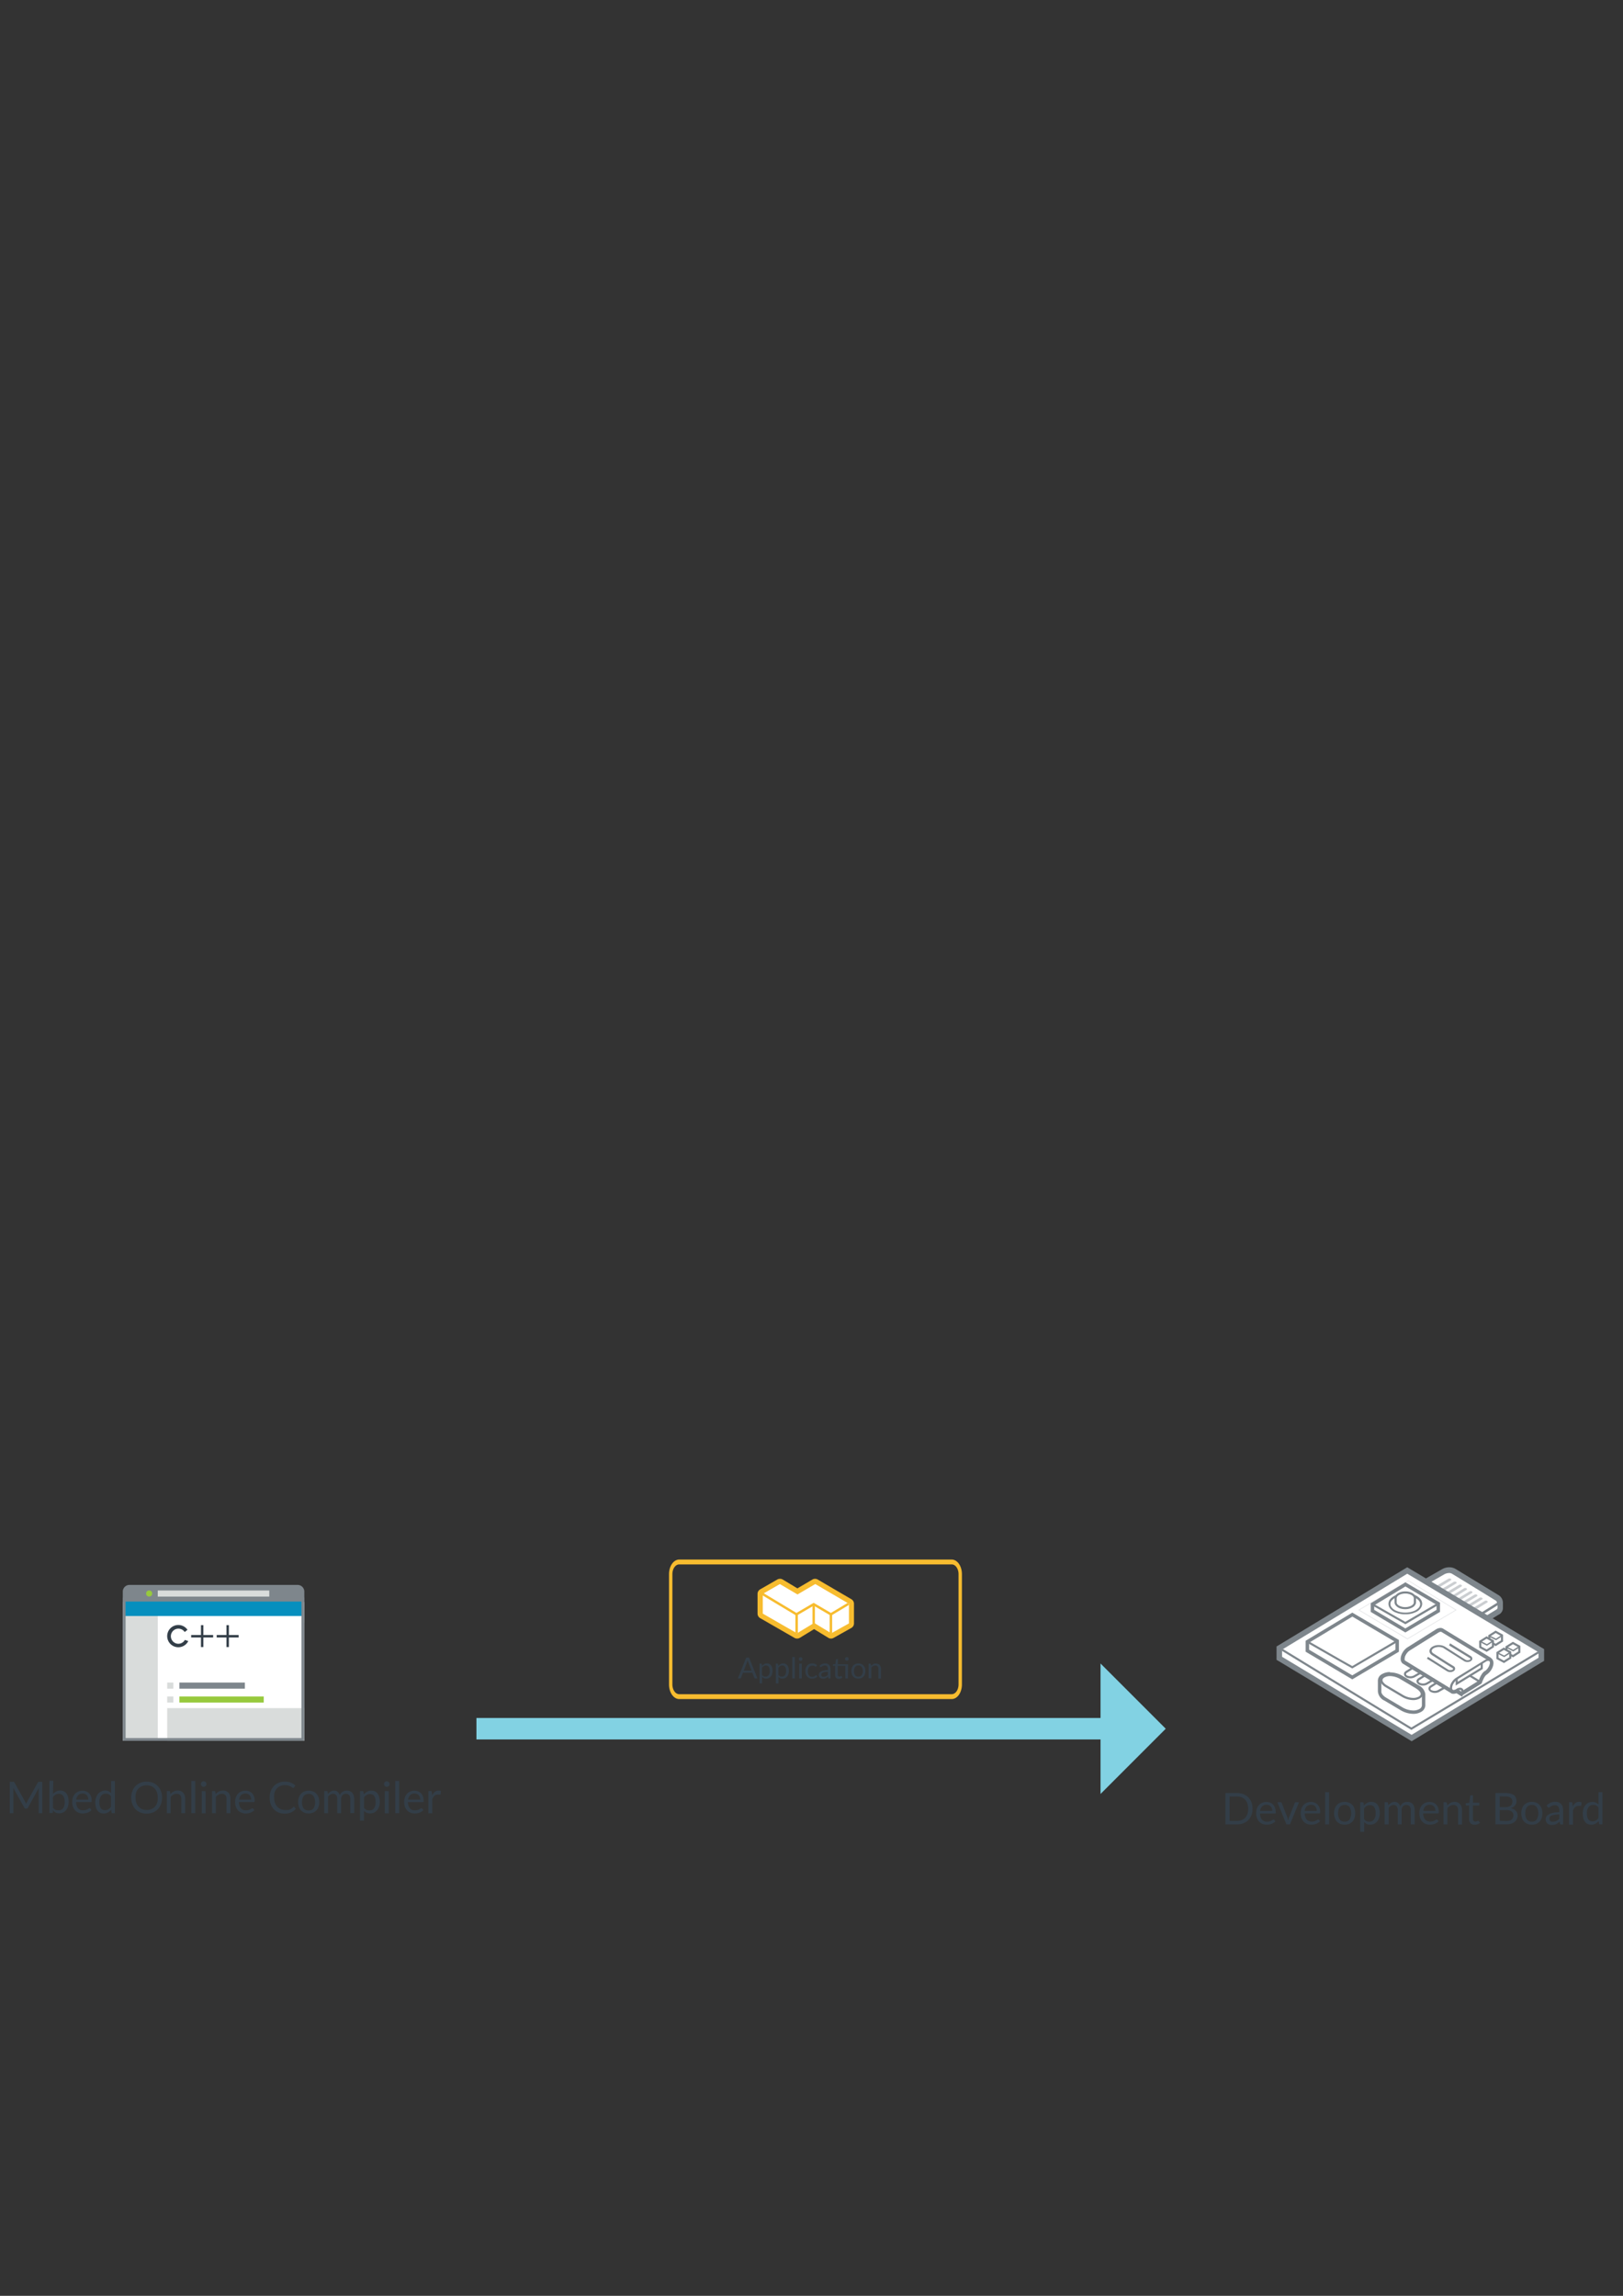 <?xml version="1.0" encoding="UTF-8" standalone="no"?>
<svg
   xmlns:dc="http://purl.org/dc/elements/1.1/"
   xmlns:cc="http://creativecommons.org/ns#"
   xmlns:rdf="http://www.w3.org/1999/02/22-rdf-syntax-ns#"
   xmlns:svg="http://www.w3.org/2000/svg"
   xmlns="http://www.w3.org/2000/svg"
   xmlns:sodipodi="http://sodipodi.sourceforge.net/DTD/sodipodi-0.dtd"
   xmlns:inkscape="http://www.inkscape.org/namespaces/inkscape"
   sodipodi:docname="AppDownToDevBoard.svg"
   inkscape:version="1.0beta2 (2b71d25, 2019-12-03)"
   id="svg8"
   version="1.1"
   viewBox="0 0 210 297"
   height="297mm"
   width="210mm">
  <rect x="0" y="0" width="210" height="297" fill="#333333" stroke="none"/>
  <defs
     id="defs2" />
  <sodipodi:namedview
     inkscape:window-maximized="0"
     inkscape:window-y="23"
     inkscape:window-x="0"
     inkscape:window-height="880"
     inkscape:window-width="1600"
     showgrid="false"
     inkscape:document-rotation="0"
     inkscape:current-layer="g437"
     inkscape:document-units="mm"
     inkscape:cy="735.86682"
     inkscape:cx="469.57829"
     inkscape:zoom="0.91064572"
     inkscape:pageshadow="2"
     inkscape:pageopacity="0.0"
     borderopacity="1.0"
     bordercolor="#666666"
     pagecolor="#ffffff"
     id="base" />
  <g
     id="layer1"
     inkscape:groupmode="layer"
     inkscape:label="Layer 1">
    <g
       transform="matrix(0.463,0,0,0.463,-11.29,195.979)"
       id="g437">
      <path
         style="stroke-width:0.836"
         inkscape:connector-curvature="0"
         d="m 290.353,51.45 h -76.156 a 2.848,4.07 0 0 1 -2.848,-4.07 V 16.54 a 2.848,4.07 0 0 1 2.848,-4.07 h 76.156 a 2.848,4.07 0 0 1 2.848,4.07 v 30.84 a 2.848,4.07 0 0 1 -2.848,4.07 z M 214.197,13.83 a 1.896,2.71 0 0 0 -1.903,2.71 v 30.84 a 1.903,2.72 0 0 0 1.903,2.71 h 76.156 a 1.903,2.72 0 0 0 1.903,-2.71 V 16.54 a 1.896,2.71 0 0 0 -1.903,-2.71 z"
         fill="#f7bc2f"
         id="path42" />
      <path
         inkscape:connector-curvature="0"
         d="m 60.56,19.56 h 47 a 1.87,1.87 0 0 1 1.87,1.86 v 8.06 a 1.87,1.87 0 0 1 -1.87,1.86 h -47 A 1.87,1.87 0 0 1 58.7,29.48 v -8.06 a 1.86,1.86 0 0 1 1.86,-1.86 z"
         fill="#7e868c"
         id="path44" />
      <path
         inkscape:connector-curvature="0"
         d="m 58.7,24.36 h 50.7 V 63.12 H 58.7 Z"
         fill="#fff"
         id="path46" />
      <circle
         cx="66.07"
         cy="21.96"
         fill="#97c93d"
         r="0.85"
         id="circle48" />
      <path
         inkscape:connector-curvature="0"
         d="m 71.11,50.72 h 1.71 v 1.71 h -1.71 z"
         fill="#d9dcdb"
         id="path50" />
      <path
         inkscape:connector-curvature="0"
         d="m 71.11,46.84 h 1.71 v 1.71 h -1.71 z"
         fill="#d9dcdb"
         id="path52" />
      <path
         inkscape:connector-curvature="0"
         d="m 74.52,50.72 h 23.57 v 1.71 H 74.52 Z"
         fill="#97c93d"
         id="path54" />
      <path
         inkscape:connector-curvature="0"
         d="m 74.52,46.84 h 18.3 v 1.71 h -18.3 z"
         fill="#7e868c"
         id="path56" />
      <path
         inkscape:connector-curvature="0"
         d="m 58.7,24.36 h 9.77 V 63.12 H 58.7 Z"
         fill="#d9dcdb"
         id="path58" />
      <path
         inkscape:connector-curvature="0"
         d="m 71.11,53.98 h 38.3 v 9.15 h -38.3 z"
         fill="#d9dcdb"
         id="path60" />
      <path
         inkscape:connector-curvature="0"
         d="m 59.32,24.21 h 49.62 v 4.03 H 59.32 Z"
         fill="#068fbe"
         id="path62" />
      <path
         inkscape:connector-curvature="0"
         d="M 108.63,23.9 V 62.35 H 59.48 V 23.9 Z m 0.78,-0.78 H 58.7 v 40 h 50.71 z"
         fill="#7e868c"
         id="path64" />
      <path
         inkscape:connector-curvature="0"
         d="m 68.47,21.11 h 31.17 v 1.71 H 68.47 Z"
         fill="#d9dcdb"
         id="path66" />
      <g
         fill="#333e48"
         id="g114">
        <path
           inkscape:connector-curvature="0"
           d="M 76.05,34.92 A 2.09,2.09 0 0 1 74.21,36 2.11,2.11 0 1 1 76,32.72 L 76.78,32.1 A 3.11,3.11 0 1 0 77,35.25 Z"
           id="path68" />
        <path
           inkscape:connector-curvature="0"
           d="m 80.54,30.8 h 0.68 v 6.12 h -0.68 z"
           id="path70" />
        <path
           inkscape:connector-curvature="0"
           d="m 77.81,33.56 h 6.14 v 0.68 h -6.14 z"
           id="path72" />
        <path
           inkscape:connector-curvature="0"
           d="m 87.67,30.8 h 0.68 v 6.12 h -0.68 z"
           id="path74" />
        <path
           inkscape:connector-curvature="0"
           d="m 84.94,33.56 h 6.14 v 0.68 h -6.14 z"
           id="path76" />
        <path
           inkscape:connector-curvature="0"
           d="m 36.2,74.58 v 8.75 h -1 V 76.9 a 2.53,2.53 0 0 1 0,-0.27 c 0,-0.1 0,-0.2 0,-0.3 l -3,5.47 a 0.44,0.44 0 0 1 -0.42,0.27 H 31.61 A 0.45,0.45 0 0 1 31.18,81.8 l -3.07,-5.5 a 4.41,4.41 0 0 1 0,0.6 v 6.43 h -1 V 74.58 H 28 a 0.81,0.81 0 0 1 0.25,0 0.33,0.33 0 0 1 0.16,0.17 l 3,5.39 0.14,0.3 c 0.05,0.11 0.09,0.22 0.13,0.33 l 0.13,-0.33 a 1.77,1.77 0 0 1 0.15,-0.31 l 3,-5.38 a 0.35,0.35 0 0 1 0.17,-0.17 0.78,0.78 0 0 1 0.24,0 z"
           id="path78" />
        <path
           inkscape:connector-curvature="0"
           d="m 39.18,78 a 3.17,3.17 0 0 1 0.88,-0.72 2.33,2.33 0 0 1 1.13,-0.27 2.21,2.21 0 0 1 1,0.21 2,2 0 0 1 0.75,0.6 2.9,2.9 0 0 1 0.46,1 4.55,4.55 0 0 1 0.16,1.27 4.94,4.94 0 0 1 -0.18,1.37 3.05,3.05 0 0 1 -0.53,1 2.41,2.41 0 0 1 -0.84,0.68 2.51,2.51 0 0 1 -1.11,0.24 2.15,2.15 0 0 1 -1,-0.23 2.24,2.24 0 0 1 -0.73,-0.65 v 0.56 a 0.26,0.26 0 0 1 -0.28,0.23 h -0.71 v -9 h 1.1 z m 0,3.8 a 1.8,1.8 0 0 0 0.65,0.57 1.86,1.86 0 0 0 0.79,0.16 A 1.58,1.58 0 0 0 42,82 3,3 0 0 0 42.46,80.16 2.77,2.77 0 0 0 42,78.45 1.4,1.4 0 0 0 40.82,77.92 1.73,1.73 0 0 0 39.9,78.16 2.49,2.49 0 0 0 39.17,78.85 Z"
           id="path80" />
        <path
           inkscape:connector-curvature="0"
           d="m 49.94,82.47 a 2,2 0 0 1 -0.48,0.42 3.36,3.36 0 0 1 -0.6,0.3 4.55,4.55 0 0 1 -0.66,0.17 4,4 0 0 1 -0.68,0.06 3,3 0 0 1 -1.18,-0.22 2.73,2.73 0 0 1 -0.94,-0.63 3,3 0 0 1 -0.61,-1 4.11,4.11 0 0 1 -0.22,-1.42 3.7,3.7 0 0 1 0.2,-1.21 2.86,2.86 0 0 1 0.57,-1 2.74,2.74 0 0 1 0.91,-0.65 3.11,3.11 0 0 1 1.21,-0.23 2.9,2.9 0 0 1 1,0.18 2.54,2.54 0 0 1 0.82,0.54 2.47,2.47 0 0 1 0.54,0.87 3.26,3.26 0 0 1 0.18,1.16 0.85,0.85 0 0 1 0,0.35 0.26,0.26 0 0 1 -0.21,0.08 h -4.14 a 3.41,3.41 0 0 0 0.16,1 2.06,2.06 0 0 0 0.4,0.73 1.65,1.65 0 0 0 0.61,0.43 2.18,2.18 0 0 0 0.79,0.14 2.5,2.5 0 0 0 0.71,-0.09 3,3 0 0 0 0.51,-0.21 l 0.35,-0.2 a 0.54,0.54 0 0 1 0.25,-0.1 0.25,0.25 0 0 1 0.21,0.11 z m -0.87,-2.91 a 2.17,2.17 0 0 0 -0.11,-0.69 1.59,1.59 0 0 0 -0.31,-0.54 1.49,1.49 0 0 0 -0.5,-0.36 1.78,1.78 0 0 0 -0.67,-0.12 1.66,1.66 0 0 0 -1.23,0.45 2.17,2.17 0 0 0 -0.57,1.26 z"
           id="path82" />
        <path
           inkscape:connector-curvature="0"
           d="m 56.49,74.34 v 9 h -0.65 a 0.27,0.27 0 0 1 -0.29,-0.22 l -0.1,-0.75 a 3.25,3.25 0 0 1 -0.9,0.76 2.26,2.26 0 0 1 -1.17,0.3 2.19,2.19 0 0 1 -1,-0.21 1.93,1.93 0 0 1 -0.74,-0.6 2.85,2.85 0 0 1 -0.47,-1 A 5.08,5.08 0 0 1 51,80.26 4.28,4.28 0 0 1 51.22,79 a 3,3 0 0 1 0.53,-1 2.34,2.34 0 0 1 0.84,-0.68 2.52,2.52 0 0 1 1.12,-0.32 2.21,2.21 0 0 1 1,0.19 2.32,2.32 0 0 1 0.72,0.53 v -3.38 z m -1.09,4.28 a 1.58,1.58 0 0 0 -0.66,-0.57 1.83,1.83 0 0 0 -0.79,-0.17 1.55,1.55 0 0 0 -1.32,0.62 2.88,2.88 0 0 0 -0.47,1.76 4.48,4.48 0 0 0 0.11,1 1.88,1.88 0 0 0 0.3,0.7 1.23,1.23 0 0 0 0.5,0.41 1.53,1.53 0 0 0 0.66,0.13 1.72,1.72 0 0 0 0.94,-0.25 2.49,2.49 0 0 0 0.73,-0.69 z"
           id="path84" />
        <path
           inkscape:connector-curvature="0"
           d="m 69.68,79 a 5,5 0 0 1 -0.31,1.8 4.2,4.2 0 0 1 -0.88,1.42 4,4 0 0 1 -1.36,0.92 5,5 0 0 1 -3.52,0 4.08,4.08 0 0 1 -1.37,-0.92 4.18,4.18 0 0 1 -0.87,-1.42 5,5 0 0 1 -0.32,-1.8 5,5 0 0 1 0.32,-1.81 4.14,4.14 0 0 1 0.87,-1.41 4,4 0 0 1 1.37,-0.93 4.86,4.86 0 0 1 3.52,0 3.92,3.92 0 0 1 1.36,0.93 4.16,4.16 0 0 1 0.88,1.41 5,5 0 0 1 0.31,1.81 z m -1.21,0 a 4.65,4.65 0 0 0 -0.22,-1.45 3,3 0 0 0 -0.63,-1.08 2.58,2.58 0 0 0 -1,-0.68 3.53,3.53 0 0 0 -2.56,0 2.7,2.7 0 0 0 -1,0.68 3,3 0 0 0 -0.63,1.08 4.65,4.65 0 0 0 -0.17,1.45 4.54,4.54 0 0 0 0.22,1.44 3,3 0 0 0 0.63,1.08 2.59,2.59 0 0 0 1,0.68 3.53,3.53 0 0 0 2.56,0 2.48,2.48 0 0 0 1,-0.68 3,3 0 0 0 0.63,-1.08 4.54,4.54 0 0 0 0.17,-1.44 z"
           id="path86" />
        <path
           inkscape:connector-curvature="0"
           d="m 72,78 a 5.51,5.51 0 0 1 0.43,-0.41 3,3 0 0 1 0.48,-0.31 2.06,2.06 0 0 1 0.54,-0.2 2.37,2.37 0 0 1 0.61,-0.07 2.05,2.05 0 0 1 0.89,0.17 1.73,1.73 0 0 1 0.65,0.47 2.12,2.12 0 0 1 0.4,0.74 3.23,3.23 0 0 1 0.13,1 v 3.94 h -1.07 v -3.94 a 1.69,1.69 0 0 0 -0.32,-1.09 1.2,1.2 0 0 0 -1,-0.38 1.77,1.77 0 0 0 -0.9,0.23 2.81,2.81 0 0 0 -0.77,0.63 v 4.55 H 71 v -6.18 h 0.65 a 0.27,0.27 0 0 1 0.29,0.22 z"
           id="path88" />
        <path
           inkscape:connector-curvature="0"
           d="m 78.94,74.34 v 9 h -1.09 v -9 z"
           id="path90" />
        <path
           inkscape:connector-curvature="0"
           d="m 82.07,75.2 a 0.73,0.73 0 0 1 -0.06,0.3 0.81,0.81 0 0 1 -0.17,0.24 0.7,0.7 0 0 1 -0.25,0.17 0.8,0.8 0 0 1 -0.3,0.06 0.73,0.73 0 0 1 -0.3,-0.06 0.66,0.66 0 0 1 -0.24,-0.17 0.81,0.81 0 0 1 -0.17,-0.24 0.73,0.73 0 0 1 -0.06,-0.3 0.8,0.8 0 0 1 0.06,-0.3 0.85,0.85 0 0 1 0.17,-0.25 0.81,0.81 0 0 1 0.24,-0.17 0.73,0.73 0 0 1 0.3,-0.06 0.8,0.8 0 0 1 0.3,0.06 0.81,0.81 0 0 1 0.42,0.42 0.8,0.8 0 0 1 0.06,0.3 z m -0.23,2 v 6.18 h -1.08 v -6.23 z"
           id="path92" />
        <path
           inkscape:connector-curvature="0"
           d="m 84.65,78 a 5.51,5.51 0 0 1 0.43,-0.41 3,3 0 0 1 0.48,-0.31 2.06,2.06 0 0 1 0.54,-0.2 2.37,2.37 0 0 1 0.61,-0.07 2.05,2.05 0 0 1 0.89,0.17 1.73,1.73 0 0 1 0.65,0.47 2.29,2.29 0 0 1 0.4,0.74 3.59,3.59 0 0 1 0.13,1 v 3.94 h -1.09 v -3.94 a 1.69,1.69 0 0 0 -0.32,-1.09 1.2,1.2 0 0 0 -1,-0.38 1.77,1.77 0 0 0 -0.9,0.23 2.81,2.81 0 0 0 -0.77,0.63 v 4.55 h -1.07 v -6.18 h 0.65 a 0.27,0.27 0 0 1 0.29,0.22 z"
           id="path94" />
        <path
           inkscape:connector-curvature="0"
           d="m 95.46,82.47 a 2,2 0 0 1 -0.48,0.42 3.36,3.36 0 0 1 -0.6,0.3 5.06,5.06 0 0 1 -0.67,0.17 3.79,3.79 0 0 1 -0.67,0.06 3.11,3.11 0 0 1 -1.19,-0.22 2.6,2.6 0 0 1 -0.93,-0.63 2.89,2.89 0 0 1 -0.61,-1 4.11,4.11 0 0 1 -0.22,-1.42 3.45,3.45 0 0 1 0.2,-1.21 2.86,2.86 0 0 1 0.57,-1 2.65,2.65 0 0 1 0.91,-0.65 3.07,3.07 0 0 1 1.23,-0.24 2.8,2.8 0 0 1 1,0.18 2.44,2.44 0 0 1 0.82,0.54 2.47,2.47 0 0 1 0.54,0.87 3.26,3.26 0 0 1 0.2,1.17 0.68,0.68 0 0 1 -0.06,0.35 0.22,0.22 0 0 1 -0.2,0.08 h -4.14 a 3.76,3.76 0 0 0 0.16,1 2.22,2.22 0 0 0 0.4,0.73 1.74,1.74 0 0 0 0.61,0.43 2.24,2.24 0 0 0 0.8,0.14 2.38,2.38 0 0 0 0.7,-0.09 2.45,2.45 0 0 0 0.51,-0.21 3.61,3.61 0 0 0 0.36,-0.2 A 0.54,0.54 0 0 1 95,82 0.25,0.25 0 0 1 95.21,82.11 Z M 94.58,79.56 A 2.17,2.17 0 0 0 94.48,78.87 1.61,1.61 0 0 0 94.16,78.33 1.36,1.36 0 0 0 93.67,77.97 1.78,1.78 0 0 0 93,77.85 1.7,1.7 0 0 0 91.76,78.3 2.17,2.17 0 0 0 91.2,79.56 Z"
           id="path96" />
        <path
           inkscape:connector-curvature="0"
           d="m 106.42,81.52 a 0.25,0.25 0 0 1 0.17,0.08 l 0.47,0.51 a 3.67,3.67 0 0 1 -1.3,1 4.54,4.54 0 0 1 -1.86,0.35 4.27,4.27 0 0 1 -1.71,-0.33 3.68,3.68 0 0 1 -1.31,-0.91 4.28,4.28 0 0 1 -0.84,-1.42 5.25,5.25 0 0 1 -0.3,-1.81 5,5 0 0 1 0.31,-1.81 4.24,4.24 0 0 1 0.87,-1.42 3.9,3.9 0 0 1 1.36,-0.92 4.42,4.42 0 0 1 1.74,-0.33 4.26,4.26 0 0 1 1.65,0.3 4.2,4.2 0 0 1 1.25,0.81 l -0.39,0.55 a 0.28,0.28 0 0 1 -0.09,0.1 0.25,0.25 0 0 1 -0.16,0 0.51,0.51 0 0 1 -0.27,-0.12 3,3 0 0 0 -1.05,-0.53 3.23,3.23 0 0 0 -0.95,-0.12 3.34,3.34 0 0 0 -1.24,0.23 2.89,2.89 0 0 0 -1,0.68 3.16,3.16 0 0 0 -0.63,1.09 4.37,4.37 0 0 0 -0.14,1.5 4.18,4.18 0 0 0 0.23,1.46 3.19,3.19 0 0 0 0.64,1.08 2.71,2.71 0 0 0 1,0.68 3.17,3.17 0 0 0 1.2,0.23 4.9,4.9 0 0 0 0.7,0 2.59,2.59 0 0 0 0.58,-0.14 2.34,2.34 0 0 0 0.5,-0.25 4.58,4.58 0 0 0 0.45,-0.35 0.29,0.29 0 0 1 0.12,-0.19 z"
           id="path98" />
        <path
           inkscape:connector-curvature="0"
           d="m 110.66,77.05 a 3.16,3.16 0 0 1 1.22,0.22 2.48,2.48 0 0 1 0.93,0.65 2.76,2.76 0 0 1 0.59,1 4.22,4.22 0 0 1 0,2.63 2.81,2.81 0 0 1 -0.59,1 2.44,2.44 0 0 1 -0.93,0.63 3.16,3.16 0 0 1 -1.22,0.23 3.25,3.25 0 0 1 -1.23,-0.23 2.6,2.6 0 0 1 -0.93,-0.63 2.81,2.81 0 0 1 -0.59,-1 4.42,4.42 0 0 1 0,-2.63 2.76,2.76 0 0 1 0.59,-1 2.65,2.65 0 0 1 0.93,-0.65 3.24,3.24 0 0 1 1.23,-0.22 z m 0,5.52 A 1.61,1.61 0 0 0 112,82 a 3.51,3.51 0 0 0 0,-3.44 1.59,1.59 0 0 0 -1.37,-0.62 2,2 0 0 0 -0.81,0.16 1.51,1.51 0 0 0 -0.57,0.46 2,2 0 0 0 -0.34,0.74 3.7,3.7 0 0 0 -0.12,1 2.88,2.88 0 0 0 0.46,1.72 1.62,1.62 0 0 0 1.41,0.55 z"
           id="path100" />
        <path
           inkscape:connector-curvature="0"
           d="m 115,83.33 v -6.18 h 0.65 a 0.27,0.27 0 0 1 0.29,0.22 L 116,78 a 3.13,3.13 0 0 1 0.77,-0.69 1.79,1.79 0 0 1 1,-0.27 1.43,1.43 0 0 1 1,0.35 2,2 0 0 1 0.56,0.94 1.93,1.93 0 0 1 0.34,-0.58 1.87,1.87 0 0 1 0.48,-0.41 2.13,2.13 0 0 1 0.56,-0.23 2.35,2.35 0 0 1 0.6,-0.07 2.41,2.41 0 0 1 0.87,0.15 1.88,1.88 0 0 1 0.65,0.46 2.06,2.06 0 0 1 0.4,0.73 3.45,3.45 0 0 1 0.14,1 v 3.94 h -1.09 v -3.93 a 1.68,1.68 0 0 0 -0.32,-1.1 1.14,1.14 0 0 0 -0.92,-0.37 1.52,1.52 0 0 0 -0.51,0.09 1.19,1.19 0 0 0 -0.42,0.28 1.25,1.25 0 0 0 -0.29,0.46 1.79,1.79 0 0 0 -0.11,0.64 v 3.94 h -1.09 v -3.94 a 1.75,1.75 0 0 0 -0.3,-1.11 1.07,1.07 0 0 0 -0.87,-0.36 1.42,1.42 0 0 0 -0.75,0.21 2.49,2.49 0 0 0 -0.63,0.59 v 4.61 z"
           id="path102" />
        <path
           inkscape:connector-curvature="0"
           d="m 126.06,78.1 a 3.3,3.3 0 0 1 0.91,-0.77 2.26,2.26 0 0 1 1.17,-0.29 2.19,2.19 0 0 1 1,0.2 2,2 0 0 1 0.74,0.6 3,3 0 0 1 0.47,1 5.05,5.05 0 0 1 0.17,1.36 4,4 0 0 1 -0.19,1.27 2.9,2.9 0 0 1 -0.53,1 2.44,2.44 0 0 1 -2,0.93 2.12,2.12 0 0 1 -1.69,-0.73 v 2.74 H 125 v -8.26 h 0.65 a 0.27,0.27 0 0 1 0.29,0.22 z m 0.06,3.74 a 1.8,1.8 0 0 0 0.65,0.57 1.87,1.87 0 0 0 0.8,0.16 1.57,1.57 0 0 0 1.33,-0.57 2.88,2.88 0 0 0 0.46,-1.76 4.53,4.53 0 0 0 -0.1,-1 2.23,2.23 0 0 0 -0.31,-0.71 1.23,1.23 0 0 0 -0.5,-0.41 1.9,1.9 0 0 0 -1.59,0.12 2.52,2.52 0 0 0 -0.74,0.69 z"
           id="path104" />
        <path
           inkscape:connector-curvature="0"
           d="m 133.25,75.2 a 0.73,0.73 0 0 1 -0.06,0.3 0.81,0.81 0 0 1 -0.17,0.24 0.7,0.7 0 0 1 -0.25,0.17 0.81,0.81 0 0 1 -0.31,0.06 0.72,0.72 0 0 1 -0.29,-0.06 0.66,0.66 0 0 1 -0.24,-0.17 0.81,0.81 0 0 1 -0.17,-0.24 0.73,0.73 0 0 1 -0.06,-0.3 0.8,0.8 0 0 1 0.06,-0.3 0.85,0.85 0 0 1 0.17,-0.25 0.81,0.81 0 0 1 0.24,-0.17 0.72,0.72 0 0 1 0.29,-0.06 0.81,0.81 0 0 1 0.31,0.06 0.81,0.81 0 0 1 0.42,0.42 0.8,0.8 0 0 1 0.06,0.3 z m -0.23,2 v 6.18 h -1.09 v -6.23 z"
           id="path106" />
        <path
           inkscape:connector-curvature="0"
           d="m 135.93,74.34 v 9 h -1.09 v -9 z"
           id="path108" />
        <path
           inkscape:connector-curvature="0"
           d="m 142.71,82.47 a 2.22,2.22 0 0 1 -0.49,0.42 2.8,2.8 0 0 1 -0.6,0.3 4.55,4.55 0 0 1 -0.66,0.17 3.91,3.91 0 0 1 -0.68,0.06 3,3 0 0 1 -1.18,-0.22 2.6,2.6 0 0 1 -0.93,-0.63 2.91,2.91 0 0 1 -0.62,-1 4.37,4.37 0 0 1 -0.22,-1.42 3.7,3.7 0 0 1 0.2,-1.21 2.86,2.86 0 0 1 0.57,-1 2.74,2.74 0 0 1 0.91,-0.65 3.11,3.11 0 0 1 1.21,-0.23 2.9,2.9 0 0 1 1,0.18 2.54,2.54 0 0 1 0.82,0.54 2.47,2.47 0 0 1 0.54,0.87 3.26,3.26 0 0 1 0.19,1.17 0.71,0.71 0 0 1 -0.05,0.35 0.26,0.26 0 0 1 -0.21,0.08 h -4.13 a 3.41,3.41 0 0 0 0.16,1 2.06,2.06 0 0 0 0.4,0.73 1.65,1.65 0 0 0 0.61,0.43 2.22,2.22 0 0 0 0.79,0.14 2.4,2.4 0 0 0 1.22,-0.3 l 0.36,-0.2 a 0.47,0.47 0 0 1 0.24,-0.1 0.25,0.25 0 0 1 0.21,0.11 z m -0.88,-2.91 a 2.17,2.17 0 0 0 -0.11,-0.69 1.59,1.59 0 0 0 -0.31,-0.54 1.39,1.39 0 0 0 -0.5,-0.36 1.74,1.74 0 0 0 -0.67,-0.12 1.66,1.66 0 0 0 -1.23,0.45 2.17,2.17 0 0 0 -0.57,1.26 z"
           id="path110" />
        <path
           inkscape:connector-curvature="0"
           d="m 145.17,78.39 a 2.66,2.66 0 0 1 0.72,-1 1.54,1.54 0 0 1 1,-0.35 1.58,1.58 0 0 1 0.38,0 1.13,1.13 0 0 1 0.32,0.13 l -0.08,0.82 a 0.18,0.18 0 0 1 -0.18,0.15 1,1 0 0 1 -0.25,0 2.11,2.11 0 0 0 -0.38,0 1.42,1.42 0 0 0 -0.52,0.09 1.33,1.33 0 0 0 -0.41,0.25 1.72,1.72 0 0 0 -0.32,0.42 3.24,3.24 0 0 0 -0.26,0.56 v 3.91 h -1.09 v -6.22 h 0.62 a 0.27,0.27 0 0 1 0.33,0.29 z"
           id="path112" />
      </g>
      <path
         inkscape:connector-curvature="0"
         d="m 420.85,19.81 7.07,-4.07 a 3.09,3.09 0 0 1 1.48,-0.37 2.65,2.65 0 0 1 1.4,0.37 c 1,0.6 11.57,7 12,7.3 a 1.75,1.75 0 0 1 0.85,1.57 v 1.48 a 1.4,1.4 0 0 1 -0.64,1 l -0.5,0.31 c -0.78,0.46 -2.78,1.69 -3.21,2 l -0.12,0.11 -2.15,1.3 -16.22,-11 z"
         fill="#fff"
         id="path116" />
      <path
         inkscape:connector-curvature="0"
         d="m 429.38,16.14 a 1.92,1.92 0 0 1 1,0.27 c 1.05,0.61 12,7.29 12,7.29 0,0 0.58,0.39 0.5,0.87 V 26 a 0.59,0.59 0 0 1 -0.27,0.41 c -0.19,0.13 -3.32,2 -3.8,2.38 l -0.1,0.1 -1.65,1 -14.78,-10 6,-3.45 a 2.49,2.49 0 0 1 1.07,-0.26 m 0,-1.55 a 4.08,4.08 0 0 0 -1.87,0.48 l -6,3.44 -2.15,1.25 2.06,1.39 14.77,10 0.82,0.57 0.85,-0.53 1.66,-1 0.15,-0.1 0.14,-0.13 c 0.31,-0.21 1.36,-0.87 3.08,-1.92 a 3.62,3.62 0 0 1 0.53,-0.31 2.18,2.18 0 0 0 1,-1.56 v -0.09 -1.45 a 2.54,2.54 0 0 0 -1.21,-2.25 c -0.44,-0.28 -11,-6.7 -12,-7.31 a 3.47,3.47 0 0 0 -1.8,-0.48 z"
         fill="#7e868c"
         id="path118" />
      <path
         inkscape:connector-curvature="0"
         d="m 436.41,29.29 -0.36,-0.58 6.63,-4.12 a 0.22,0.22 0 0 0 0.05,-0.19 1,1 0 0 0 -0.37,-0.48 c -0.1,-0.06 -11.15,-6.87 -12.2,-7.48 a 1.86,1.86 0 0 0 -1.79,0 l -0.35,-0.59 a 2.59,2.59 0 0 1 2.48,0 c 1.06,0.62 11.77,7.22 12.22,7.5 a 1.59,1.59 0 0 1 0.68,0.95 1,1 0 0 1 -0.22,0.76 l -0.09,0.07 z"
         fill="#7e868c"
         id="path120" />
      <path
         inkscape:connector-curvature="0"
         d="m 425.61,20.86 4.22,-2.58 a 0.24,0.24 0 0 0 0.13,-0.21 c 0,-0.16 -0.21,-0.32 -0.48,-0.32 a 0.58,0.58 0 0 0 -0.35,0.1 L 425,20.3"
         fill="#7e868c"
         opacity=".4"
         id="path122" />
      <path
         inkscape:connector-curvature="0"
         d="m 427.11,21.74 4.21,-2.59 a 0.22,0.22 0 0 0 0.14,-0.21 c 0,-0.16 -0.22,-0.31 -0.49,-0.31 a 0.61,0.61 0 0 0 -0.35,0.1 l -4.1,2.42"
         fill="#7e868c"
         opacity=".4"
         id="path124" />
      <path
         inkscape:connector-curvature="0"
         d="M 428.58,22.59 432.8,20 a 0.24,0.24 0 0 0 0.13,-0.22 c 0,-0.15 -0.21,-0.31 -0.48,-0.31 a 0.58,0.58 0 0 0 -0.35,0.1 L 428,22"
         fill="#7e868c"
         opacity=".4"
         id="path126" />
      <path
         inkscape:connector-curvature="0"
         d="m 430,23.52 4.21,-2.58 a 0.23,0.23 0 0 0 0.14,-0.21 c 0,-0.16 -0.21,-0.31 -0.49,-0.31 a 0.63,0.63 0 0 0 -0.35,0.09 L 429.46,23"
         fill="#7e868c"
         opacity=".4"
         id="path128" />
      <path
         inkscape:connector-curvature="0"
         d="m 431.53,24.4 4.22,-2.59 a 0.21,0.21 0 0 0 0.13,-0.21 c 0,-0.16 -0.21,-0.31 -0.48,-0.31 a 0.61,0.61 0 0 0 -0.35,0.1 L 431,23.83"
         fill="#7e868c"
         opacity=".4"
         id="path130" />
      <path
         inkscape:connector-curvature="0"
         d="m 432.91,25.31 4.22,-2.58 a 0.24,0.24 0 0 0 0.13,-0.22 c 0,-0.15 -0.21,-0.31 -0.48,-0.31 a 0.61,0.61 0 0 0 -0.35,0.1 l -4.1,2.45"
         fill="#7e868c"
         opacity=".4"
         id="path132" />
      <path
         inkscape:connector-curvature="0"
         d="m 434.35,26.18 4.21,-2.58 a 0.23,0.23 0 0 0 0.14,-0.21 c 0,-0.16 -0.21,-0.31 -0.49,-0.31 a 0.63,0.63 0 0 0 -0.35,0.09 l -4.09,2.45"
         fill="#7e868c"
         opacity=".4"
         id="path134" />
      <path
         inkscape:connector-curvature="0"
         d="M 435.83,27.06 440,24.47 a 0.21,0.21 0 0 0 0.14,-0.21 c 0,-0.15 -0.22,-0.31 -0.49,-0.31 a 0.61,0.61 0 0 0 -0.35,0.1 l -4.1,2.44"
         fill="#7e868c"
         opacity=".4"
         id="path136" />
      <path
         inkscape:connector-curvature="0"
         d="m 417.65,15.52 37.46,22.41 v 2.45 L 418.87,62.36 381.9,40.09 v -2.88 z"
         fill="#fff"
         id="path138" />
      <path
         inkscape:connector-curvature="0"
         d="m 417.65,16.43 2.64,1.57 14.71,8.79 19.34,11.57 v 1.55 l -35.47,21.54 -36.2,-21.81 v -2 l 23.11,-14 7.5,-4.55 z m 0,-1.8 -0.8,0.48 -4.37,2.64 -7.48,4.55 -23.11,14 -0.76,0.45 v 3.75 l 0.76,0.44 36.2,21.81 0.79,0.49 0.8,-0.49 35.46,-21.52 0.76,-0.44 v -3.3 l -0.76,-0.45 -19.35,-11.58 -14.68,-8.77 -2.65,-1.58 z"
         fill="#7e868c"
         id="path140" />
      <path
         inkscape:connector-curvature="0"
         d="m 382.83,37.41 -0.31,0.5 36.29,22.16 35.68,-21.44 -0.31,-0.5 -35.37,21.26 z"
         fill="#7e868c"
         id="path142" />
      <path
         inkscape:connector-curvature="0"
         d="m 417.71,34.75 13.75,-8.18 -13.48,-8.31 -14.02,8.31 0.13,0.08 0.04,-0.08 0.06,0.08 13.79,-8.18 13.11,8.1 -13.38,7.94 -13.52,-8.02 -0.06,0.08 0.06,0.08 -0.06,-0.08 -0.04,0.08 z"
         fill="#7e868c"
         opacity=".2"
         id="path144" />
      <path
         inkscape:connector-curvature="0"
         d="m 419.34,55.16 a 6.45,6.45 0 0 1 -3.17,-0.9 l -4.62,-2.73 c -1.09,-0.64 -1.67,-1.46 -1.61,-2.24 v -2.81 a 1.64,1.64 0 0 1 0.95,-1.58 3.9,3.9 0 0 1 1.94,-0.48 6.41,6.41 0 0 1 3.15,0.89 l 4.62,2.74 a 2.92,2.92 0 0 1 1.61,2 v 3.26 a 1.66,1.66 0 0 1 -0.95,1.38 3.56,3.56 0 0 1 -1.92,0.49 z"
         fill="#fff"
         id="path146" />
      <path
         inkscape:connector-curvature="0"
         d="m 412.83,44.92 a 6,6 0 0 1 2.92,0.82 l 4.62,2.74 c 0.81,0.48 1.38,1.1 1.38,1.69 V 50 53.24 a 1.28,1.28 0 0 1 -0.72,1 3.38,3.38 0 0 1 -1.69,0.4 6.12,6.12 0 0 1 -2.92,-0.81 l -4.62,-2.74 c -0.85,-0.51 -1.43,-1.17 -1.38,-1.79 v -2.85 a 1.2,1.2 0 0 1 0.7,-1.13 3.63,3.63 0 0 1 1.71,-0.41 m 0,-1 a 4.42,4.42 0 0 0 -2.19,0.55 2.11,2.11 0 0 0 -1.19,2 v 2.77 a 3.08,3.08 0 0 0 1.85,2.66 l 4.62,2.74 a 7,7 0 0 0 3.4,0.95 4.21,4.21 0 0 0 2.19,-0.54 2.16,2.16 0 0 0 1.19,-1.77 c 0,0 0,0 0,-3.26 a 3.32,3.32 0 0 0 -1.85,-2.39 l -4.62,-2.7 A 6.8,6.8 0 0 0 412.83,44 Z"
         fill="#7e868c"
         id="path148" />
      <path
         inkscape:connector-curvature="0"
         d="m 420.35,48.32 0.15,-0.25 -4.62,-2.74 a 6.34,6.34 0 0 0 -3.05,-0.85 3.68,3.68 0 0 0 -1.84,0.44 2,2 0 0 0 -0.64,0.57 1.1,1.1 0 0 0 -0.22,0.7 1.38,1.38 0 0 0 0.12,0.56 2.72,2.72 0 0 0 0.54,0.76 4.93,4.93 0 0 0 0.86,0.64 l 4.62,2.74 a 6.34,6.34 0 0 0 3.05,0.85 3.69,3.69 0 0 0 1.84,-0.45 1.86,1.86 0 0 0 0.64,-0.56 1.12,1.12 0 0 0 0.2,-0.73 1.34,1.34 0 0 0 -0.12,-0.56 2.42,2.42 0 0 0 -0.54,-0.76 4.47,4.47 0 0 0 -0.86,-0.64 l -0.15,0.25 -0.16,0.25 a 3.62,3.62 0 0 1 0.92,0.76 1.29,1.29 0 0 1 0.23,0.37 0.67,0.67 0 0 1 0,0.7 1.52,1.52 0 0 1 -0.45,0.39 3.12,3.12 0 0 1 -1.55,0.37 5.81,5.81 0 0 1 -2.76,-0.78 l -4.6,-2.74 a 3.06,3.06 0 0 1 -0.91,-0.76 1.12,1.12 0 0 1 -0.24,-0.36 0.89,0.89 0 0 1 -0.07,-0.33 0.68,0.68 0 0 1 0.11,-0.37 1.51,1.51 0 0 1 0.45,-0.39 3.14,3.14 0 0 1 1.55,-0.37 5.81,5.81 0 0 1 2.76,0.78 l 4.62,2.73 0.14,-0.25 z"
         fill="#7e868c"
         id="path150" />
      <path
         inkscape:connector-curvature="0"
         d="m 446.14,38.53 0.02,1.25 -1.5,0.93 -1.49,-0.82 v -1.24 l 1.65,-1.03 -0.16,-0.23 -0.15,0.25 0.15,-0.25 -0.15,-0.25 -1.93,1.2 v 1.9 l 2.1,1.15 2.06,-1.3 -0.02,-1.9 -2.08,-1.15 -0.13,0.1 0.15,0.25 -0.15,0.25 z"
         fill="#7e868c"
         id="path152" />
      <path
         inkscape:connector-curvature="0"
         d="m 447.19,36.13 1.49,0.81 v 1.22 l -1.49,0.96 -0.61,-0.33 -0.29,0.5 0.92,0.51 2.05,-1.31 v -1.9 l -2.09,-1.14 -2.06,1.28 v 0.97 h 0.58 v -0.64 z"
         fill="#7e868c"
         id="path154" />
      <path
         inkscape:connector-curvature="0"
         d="m 441.32,35.41 v 1.24 l -1.49,0.93 -1.48,-0.81 -0.02,-1.25 1.65,-1.03 -0.15,-0.23 -0.14,0.25 0.14,-0.25 -0.16,-0.25 -1.92,1.2 0.02,1.91 2.08,1.14 2.05,-1.3 v -1.9 l -2.09,-1.15 -0.14,0.1 0.16,0.25 -0.14,0.25 z"
         fill="#7e868c"
         id="path156" />
      <path
         inkscape:connector-curvature="0"
         d="m 442.37,33 1.48,0.81 v 1.25 l -1.5,0.93 -0.6,-0.33 -0.27,0.5 0.89,0.51 2.06,-1.3 v -1.9 l -2.08,-1.15 -2.06,1.3 v 0.95 h 0.59 v -0.64 z"
         fill="#7e868c"
         id="path158" />
      <path
         inkscape:connector-curvature="0"
         d="m 441.71,35.41 -0.21,-0.33 -1.6,1.03 -1.76,-0.92 -0.18,0.35 1.96,1.01 z"
         fill="#7e868c"
         id="path160" />
      <path
         inkscape:connector-curvature="0"
         d="m 444.24,33.87 -0.2,-0.33 -1.59,1.03 -1.79,-0.89 -0.17,0.35 1.98,0.99 z"
         fill="#7e868c"
         id="path162" />
      <path
         inkscape:connector-curvature="0"
         d="m 449.07,37 -0.21,-0.33 -1.6,1.03 -1.76,-0.89 -0.18,0.33 1.96,1.01 z"
         fill="#7e868c"
         id="path164" />
      <path
         inkscape:connector-curvature="0"
         d="m 446.55,38.59 -0.22,-0.33 -1.59,1.03 -1.77,-0.91 -0.17,0.35 1.96,1.01 z"
         fill="#7e868c"
         id="path166" />
      <path
         inkscape:connector-curvature="0"
         d="m 440.8,40.32 -0.14,-0.06 -13.24,-8.08 h -0.1 a 1.69,1.69 0 0 0 -1.38,0.25 l -8,5 a 3.84,3.84 0 0 0 -1.73,2.83 1.22,1.22 0 0 0 0.37,0.94 L 430,49.33 h 0.06 a 1.4,1.4 0 0 0 1.34,-0.12 l 1.34,0.84 0.07,-0.14 5.17,-3.2 v -0.1 a 5.89,5.89 0 0 1 1.46,-2.43 h 0.05 a 3.82,3.82 0 0 0 1.71,-2.82 1,1 0 0 0 -0.48,-1 z"
         fill="#fff"
         id="path168" />
      <path
         inkscape:connector-curvature="0"
         d="m 440.8,40.32 0.23,-0.43 -0.21,-0.09 -0.18,0.44 0.25,-0.4 -13.28,-8.1 -0.12,-0.06 a 1.78,1.78 0 0 0 -0.55,-0.1 2.54,2.54 0 0 0 -1.24,0.39 l -7.94,5 a 4.32,4.32 0 0 0 -1.38,1.44 4,4 0 0 0 -0.41,0.89 3,3 0 0 0 -0.16,0.91 1.68,1.68 0 0 0 0.14,0.72 1.45,1.45 0 0 0 0.41,0.58 l 13.87,8.49 0.26,-0.43 -0.41,-0.25 -0.27,0.41 c 0,0 0,0 0.07,0.06 a 1.54,1.54 0 0 0 0.74,0.19 2.24,2.24 0 0 0 1.05,-0.29 l -0.23,-0.43 -0.26,0.41 1.75,1.11 0.29,-0.45 5.21,-3.22 0.1,-0.25 a 8.84,8.84 0 0 1 0.52,-1.21 3.66,3.66 0 0 1 0.39,-0.62 1.4,1.4 0 0 1 0.35,-0.35 l 0.07,-0.06 -0.29,-0.39 0.26,0.41 a 4.58,4.58 0 0 0 1.36,-1.44 3.92,3.92 0 0 0 0.4,-0.89 2.91,2.91 0 0 0 0.16,-0.91 1.79,1.79 0 0 0 -0.2,-0.86 1.64,1.64 0 0 0 -0.58,-0.62 l -0.19,0.39 -0.24,0.43 a 0.51,0.51 0 0 1 0.2,0.21 0.79,0.79 0 0 1 0.08,0.41 1.77,1.77 0 0 1 -0.12,0.6 4.13,4.13 0 0 1 -0.54,1 3.41,3.41 0 0 1 -0.84,0.78 l -0.08,0.06 0.3,0.38 -0.26,-0.4 a 2.63,2.63 0 0 0 -0.6,0.6 7.66,7.66 0 0 0 -0.66,1.14 c -0.17,0.39 -0.31,0.72 -0.39,1 v 0.09 l 0.47,0.16 -0.25,-0.41 -5.27,3.26 -0.15,0.24 0.41,0.25 0.25,-0.41 -1.59,-1 -0.26,0.14 a 1.49,1.49 0 0 1 -0.6,0.17 0.57,0.57 0 0 1 -0.27,-0.06 l -0.1,0.18 0.12,-0.18 -0.1,0.18 0.12,-0.18 -0.43,-0.27 -13,-7.92 -0.25,0.41 0.31,-0.37 a 0.47,0.47 0 0 1 -0.14,-0.22 1.18,1.18 0 0 1 0,-0.37 2.32,2.32 0 0 1 0.11,-0.62 4.31,4.31 0 0 1 0.55,-1 3,3 0 0 1 0.83,-0.77 l 8,-5 a 1.49,1.49 0 0 1 0.74,-0.26 0.72,0.72 0 0 1 0.22,0 l 0.17,-0.44 -0.19,0.44 h 0.05 l 13.25,8.08 h 0.06 l 0.27,-0.39 z"
         fill="#7e868c"
         id="path170" />
      <path
         inkscape:connector-curvature="0"
         d="m 421.59,43.64 -2.1,1.21 a 2,2 0 0 1 -0.95,0.23 2.2,2.2 0 0 1 -0.93,-0.21 0.49,0.49 0 0 1 -0.23,-0.22 0.41,0.41 0 0 1 -0.06,-0.19 0.24,0.24 0 0 1 0.08,-0.18 0.79,0.79 0 0 1 0.25,-0.21 l 2,-1.28 -0.31,-0.49 -2,1.26 0.15,0.26 -0.15,-0.26 a 1.41,1.41 0 0 0 -0.43,0.37 0.74,0.74 0 0 0 -0.17,0.53 0.81,0.81 0 0 0 0.17,0.52 1.48,1.48 0 0 0 0.68,0.51 2.68,2.68 0 0 0 2.19,-0.14 l -0.15,-0.25 0.14,0.25 2.09,-1.18 z"
         fill="#7e868c"
         id="path172" />
      <path
         inkscape:connector-curvature="0"
         d="M 425.05,45.66 423,46.87 a 2,2 0 0 1 -0.95,0.23 2.06,2.06 0 0 1 -0.93,-0.22 0.46,0.46 0 0 1 -0.24,-0.21 0.38,0.38 0 0 1 -0.05,-0.19 0.23,0.23 0 0 1 0.07,-0.18 1,1 0 0 1 0.26,-0.21 l 2,-1.28 -0.31,-0.49 -2,1.26 0.16,0.26 -0.16,-0.26 a 1.37,1.37 0 0 0 -0.42,0.37 0.75,0.75 0 0 0 -0.18,0.53 0.82,0.82 0 0 0 0.18,0.52 1.43,1.43 0 0 0 0.68,0.51 2.55,2.55 0 0 0 0.95,0.17 2.62,2.62 0 0 0 1.24,-0.31 l -0.15,-0.25 0.13,0.25 2.1,-1.18 -0.27,-0.53 z"
         fill="#7e868c"
         id="path174" />
      <path
         inkscape:connector-curvature="0"
         d="m 428.37,47.72 -2.1,1.2 a 1.85,1.85 0 0 1 -0.95,0.24 2.06,2.06 0 0 1 -0.93,-0.22 0.46,0.46 0 0 1 -0.24,-0.21 0.59,0.59 0 0 1 0,-0.19 0.27,0.27 0 0 1 0.07,-0.18 0.82,0.82 0 0 1 0.26,-0.21 l 2,-1.28 -0.31,-0.49 -2,1.26 0.15,0.25 -0.13,-0.25 a 1.3,1.3 0 0 0 -0.43,0.37 0.75,0.75 0 0 0 -0.18,0.53 0.84,0.84 0 0 0 0.18,0.52 1.35,1.35 0 0 0 0.68,0.5 2.37,2.37 0 0 0 0.95,0.18 2.59,2.59 0 0 0 1.24,-0.31 l -0.15,-0.25 0.13,0.25 2.1,-1.19 -0.29,-0.52 z"
         fill="#7e868c"
         id="path176" />
      <path
         inkscape:connector-curvature="0"
         d="m 429.38,36.48 5.75,3.52 a 0.69,0.69 0 0 1 0.15,0.14 0.23,0.23 0 0 1 0,0.09 0.13,0.13 0 0 1 0,0.1 0.51,0.51 0 0 1 -0.25,0.18 1.47,1.47 0 0 1 -0.49,0.09 1.15,1.15 0 0 1 -0.62,-0.15 l -0.15,0.25 0.15,-0.25 -5.71,-3.63 a 3.43,3.43 0 0 0 -1.76,-0.45 3.33,3.33 0 0 0 -1.77,0.45 1.81,1.81 0 0 0 -0.58,0.52 1.23,1.23 0 0 0 -0.24,0.7 1.16,1.16 0 0 0 0.24,0.7 1.71,1.71 0 0 0 0.56,0.5 l 0.15,-0.25 -0.15,0.25 4.34,2.76 1.28,0.78 a 0.56,0.56 0 0 1 0.16,0.13 0.34,0.34 0 0 1 0,0.1 0.13,0.13 0 0 1 0,0.1 0.53,0.53 0 0 1 -0.26,0.17 1.21,1.21 0 0 1 -0.48,0.1 1,1 0 0 1 -0.62,-0.16 l -0.16,0.26 0.16,-0.26 -5.62,-3.55 -0.31,0.49 5.6,3.51 a 1.69,1.69 0 0 0 0.93,0.23 1.67,1.67 0 0 0 0.91,-0.23 1.07,1.07 0 0 0 0.31,-0.29 0.79,0.79 0 0 0 0.14,-0.43 0.81,0.81 0 0 0 -0.14,-0.43 1,1 0 0 0 -0.33,-0.29 L 429.29,41.46 425,38.71 a 1.23,1.23 0 0 1 -0.39,-0.35 0.62,0.62 0 0 1 -0.11,-0.37 0.71,0.71 0 0 1 0.11,-0.37 1.73,1.73 0 0 1 0.7,-0.5 3,3 0 0 1 1.17,-0.22 2.9,2.9 0 0 1 1.45,0.37 L 428,37 l -0.16,0.25 5.71,3.61 a 1.74,1.74 0 0 0 0.93,0.24 1.7,1.7 0 0 0 0.92,-0.24 1.06,1.06 0 0 0 0.31,-0.29 0.75,0.75 0 0 0 0.13,-0.42 0.75,0.75 0 0 0 -0.13,-0.43 0.92,0.92 0 0 0 -0.33,-0.29 l -0.16,0.25 0.16,-0.25 -5.75,-3.54 -0.29,0.57 z"
         fill="#7e868c"
         id="path178" />
      <path
         inkscape:connector-curvature="0"
         d="m 437.83,46.55 0.27,0.1 c 0,-0.09 0.23,-0.6 0.5,-1.14 a 3.77,3.77 0 0 1 0.47,-0.76 2.2,2.2 0 0 1 0.5,-0.51 h 0.06 l -0.17,-0.24 0.15,0.25 a 3.84,3.84 0 0 0 1.21,-1.26 3.06,3.06 0 0 0 0.5,-1.57 1.36,1.36 0 0 0 -0.27,-0.84 1,1 0 0 0 -0.35,-0.25 1,1 0 0 0 -0.43,-0.08 2,2 0 0 0 -1,0.33 l -8,4.94 a 3.81,3.81 0 0 0 -1.2,1.26 3.07,3.07 0 0 0 -0.51,1.57 1.36,1.36 0 0 0 0.27,0.84 1.07,1.07 0 0 0 0.35,0.25 1,1 0 0 0 0.43,0.08 2,2 0 0 0 1,-0.33 l -0.15,-0.25 0.13,0.25 0.1,-0.06 a 1.21,1.21 0 0 1 0.68,-0.23 0.53,0.53 0 0 1 0.19,0 0.27,0.27 0 0 1 0.18,0.17 0.9,0.9 0 0 1 0.07,0.39 V 50 l 5.21,-3.22 v -0.1 l -0.27,-0.1 -0.16,-0.25 -4.59,2.87 0.16,0.25 h 0.29 a 1.36,1.36 0 0 0 -0.27,-0.84 1.07,1.07 0 0 0 -0.35,-0.25 1.06,1.06 0 0 0 -0.43,-0.08 2,2 0 0 0 -1,0.33 l 0.15,0.26 -0.13,-0.26 -0.1,0.06 a 1.21,1.21 0 0 1 -0.68,0.23 0.5,0.5 0 0 1 -0.19,0 0.32,0.32 0 0 1 -0.18,-0.18 0.88,0.88 0 0 1 -0.08,-0.39 2.59,2.59 0 0 1 0.43,-1.26 3.41,3.41 0 0 1 1,-1.07 l 8,-5 a 1.32,1.32 0 0 1 0.68,-0.23 0.59,0.59 0 0 1 0.2,0 0.31,0.31 0 0 1 0.17,0.17 0.88,0.88 0 0 1 0.08,0.39 2.59,2.59 0 0 1 -0.43,1.26 3.3,3.3 0 0 1 -1,1.07 h -0.06 l 0.18,0.23 -0.16,-0.25 a 2.83,2.83 0 0 0 -0.7,0.72 7.18,7.18 0 0 0 -0.71,1.32 7,7 0 0 0 -0.28,0.7 l 0.28,0.09 -0.16,-0.25 0.16,0.25 z"
         fill="#7e868c"
         id="path180" />
      <path
         inkscape:connector-curvature="0"
         d="M 440.91,40.4 427.4,32.15 h -0.08 l -0.1,0.27 0.1,-0.27 a 1.23,1.23 0 0 0 -0.39,-0.06 1.88,1.88 0 0 0 -1,0.33 l -8,5 a 3.91,3.91 0 0 0 -1.2,1.26 3,3 0 0 0 -0.51,1.57 1.47,1.47 0 0 0 0.1,0.53 1,1 0 0 0 0.29,0.41 l 13.42,8.17 0.31,-0.5 -13.34,-8.19 -0.16,0.25 0.2,-0.21 a 0.7,0.7 0 0 1 -0.12,-0.18 0.68,0.68 0 0 1 -0.06,-0.31 2.59,2.59 0 0 1 0.43,-1.26 3.41,3.41 0 0 1 1,-1.07 l 8,-5 a 1.32,1.32 0 0 1 0.68,-0.23 0.4,0.4 0 0 1 0.18,0 l 13.47,8.21 0.29,-0.5 z"
         fill="#7e868c"
         id="path182" />
      <path
         inkscape:connector-curvature="0"
         d="m 431.32,49.16 1.5,0.93 0.31,-0.51 -1.5,-0.93"
         fill="#7e868c"
         id="path184" />
      <path
         inkscape:connector-curvature="0"
         d="m 434.99,45.16 2.66,1.63 0.31,-0.51 -2.66,-1.61"
         fill="#7e868c"
         id="path186" />
      <path
         inkscape:connector-curvature="0"
         d="m 431.77,46.63 v -0.89 h -0.58 v 1.94 l 7.57,-4.64 v -1.67 h -0.58 v 1.34 z"
         fill="#7e868c"
         id="path188" />
      <path
         inkscape:connector-curvature="0"
         d="m 414.83,37.95 -12.54,7.44 -12.55,-7.44 v -2.52 l 12.57,-7.58 12.52,7.36 z"
         fill="#fff"
         id="path190" />
      <path
         inkscape:connector-curvature="0"
         d="m 414.35,35.51 v 2.15 l -12.06,7.17 -12.06,-7.17 V 35.7 l 12.33,-7.44 -0.25,-0.41 -0.25,0.41 0.25,-0.41 -0.25,-0.4 -12.8,7.71 v 3.06 l 13.03,7.73 13.03,-7.73 v -3.28 l -13.03,-7.65 -0.23,0.16 0.25,0.4 -0.25,0.41 z"
         fill="#7e868c"
         id="path192" />
      <path
         inkscape:connector-curvature="0"
         d="m 402.29,42.9 12.7,-7.43 -0.31,-0.51 -12.39,7.28 -3.27,-1.84 -9.12,-5.23 -0.29,0.51 9.14,5.22 z"
         fill="#7e868c"
         id="path194" />
      <path
         inkscape:connector-curvature="0"
         d="m 426.33,26.8 -9.21,5.48 -9.18,-5.48 v -1.82 l 9.2,-5.57 9.19,5.41 z"
         fill="#fff"
         id="path196" />
      <path
         inkscape:connector-curvature="0"
         d="m 425.84,25.1 v 1.43 l -8.72,5.19 -8.7,-5.19 v -1.28 l 8.98,-5.42 -0.26,-0.42 -0.25,0.42 0.25,-0.42 -0.25,-0.41 -9.44,5.69 v 2.41 l 9.67,5.74 9.69,-5.74 v -2.57 l -9.67,-5.69 -0.25,0.16 0.25,0.41 -0.25,0.42 z"
         fill="#7e868c"
         id="path198" />
      <path
         inkscape:connector-curvature="0"
         d="m 417.14,30.55 9.35,-5.47 -0.32,-0.51 -9.05,5.3 -2.35,-1.32 -6.7,-3.82 -0.29,0.5 6.72,3.83 z"
         fill="#7e868c"
         id="path200" />
      <path
         inkscape:connector-curvature="0"
         d="m 414.41,23.29 h 0.29 a 1,1 0 0 1 0.15,-0.47 2,2 0 0 1 0.86,-0.6 3.93,3.93 0 0 1 1.4,-0.25 3.41,3.41 0 0 1 1.74,0.43 1.49,1.49 0 0 1 0.49,0.42 0.79,0.79 0 0 1 0.15,0.47 v 1.15 a 0.84,0.84 0 0 1 -0.15,0.46 1.88,1.88 0 0 1 -0.86,0.6 3.66,3.66 0 0 1 -1.39,0.26 3.56,3.56 0 0 1 -1.75,-0.43 1.51,1.51 0 0 1 -0.49,-0.43 0.76,0.76 0 0 1 -0.15,-0.46 v -1.15 h -0.59 v 1.15 a 1.27,1.27 0 0 0 0.28,0.79 2.59,2.59 0 0 0 1.1,0.82 4.37,4.37 0 0 0 1.62,0.29 4,4 0 0 0 2.05,-0.53 1.75,1.75 0 0 0 0.66,-0.6 1.27,1.27 0 0 0 0.28,-0.79 v -1.15 a 1.32,1.32 0 0 0 -0.28,-0.8 2.5,2.5 0 0 0 -1.1,-0.81 4.16,4.16 0 0 0 -1.61,-0.29 4,4 0 0 0 -2.06,0.52 1.93,1.93 0 0 0 -0.66,0.6 1.32,1.32 0 0 0 -0.28,0.8 z"
         fill="#7e868c"
         id="path202" />
      <path
         inkscape:connector-curvature="0"
         d="m 419.51,23 a 3.58,3.58 0 0 1 1.3,0.85 1.54,1.54 0 0 1 0.45,1.07 1.64,1.64 0 0 1 -0.29,0.88 3.47,3.47 0 0 1 -1.48,1.06 6.26,6.26 0 0 1 -2.37,0.43 6,6 0 0 1 -3,-0.74 2.89,2.89 0 0 1 -0.85,-0.75 1.48,1.48 0 0 1 0.17,-2 3.79,3.79 0 0 1 1.32,-0.87 l -0.21,-0.54 a 4.35,4.35 0 0 0 -1.53,1 2.08,2.08 0 0 0 -0.62,1.45 2.16,2.16 0 0 0 0.4,1.21 3.77,3.77 0 0 0 1.75,1.26 6.82,6.82 0 0 0 2.58,0.46 6.59,6.59 0 0 0 3.29,-0.81 3.24,3.24 0 0 0 1,-0.93 2.05,2.05 0 0 0 0.41,-1.21 2.15,2.15 0 0 0 -0.6,-1.45 4.09,4.09 0 0 0 -1.51,-1 l -0.26,0.58 z"
         fill="#7e868c"
         id="path204" />
      <g
         fill="#333e48"
         id="g238">
        <path
           inkscape:connector-curvature="0"
           d="m 374.42,82.09 a 4.87,4.87 0 0 1 -0.31,1.79 3.88,3.88 0 0 1 -2.24,2.27 4.8,4.8 0 0 1 -1.77,0.31 h -3.26 v -8.75 h 3.26 a 4.81,4.81 0 0 1 1.77,0.32 3.83,3.83 0 0 1 1.36,0.89 3.93,3.93 0 0 1 0.88,1.38 4.87,4.87 0 0 1 0.31,1.79 z m -1.21,0 a 4.54,4.54 0 0 0 -0.22,-1.44 3.2,3.2 0 0 0 -0.63,-1.08 2.76,2.76 0 0 0 -1,-0.67 3.53,3.53 0 0 0 -1.29,-0.23 H 368 v 6.83 h 2.08 a 3.33,3.33 0 0 0 1.29,-0.23 2.64,2.64 0 0 0 1,-0.67 3,3 0 0 0 0.63,-1.07 4.54,4.54 0 0 0 0.21,-1.44 z"
           id="path206" />
        <path
           inkscape:connector-curvature="0"
           d="m 380.8,85.6 a 2,2 0 0 1 -0.48,0.42 3.36,3.36 0 0 1 -0.6,0.3 4.91,4.91 0 0 1 -0.66,0.17 4,4 0 0 1 -0.68,0.06 3,3 0 0 1 -1.18,-0.22 2.51,2.51 0 0 1 -0.94,-0.63 3,3 0 0 1 -0.61,-1 4.11,4.11 0 0 1 -0.22,-1.42 3.36,3.36 0 0 1 0.2,-1.2 2.81,2.81 0 0 1 0.57,-1 2.74,2.74 0 0 1 0.91,-0.65 3.11,3.11 0 0 1 1.21,-0.23 2.9,2.9 0 0 1 1,0.18 2.5,2.5 0 0 1 0.81,0.54 2.75,2.75 0 0 1 0.55,0.87 3.32,3.32 0 0 1 0.22,1.21 0.83,0.83 0 0 1 0,0.34 0.26,0.26 0 0 1 -0.21,0.08 h -4.19 a 3.74,3.74 0 0 0 0.17,1 1.91,1.91 0 0 0 0.4,0.73 1.65,1.65 0 0 0 0.61,0.43 2,2 0 0 0 0.79,0.14 2.5,2.5 0 0 0 0.71,-0.09 3,3 0 0 0 0.51,-0.21 l 0.35,-0.2 a 0.54,0.54 0 0 1 0.25,-0.1 0.25,0.25 0 0 1 0.21,0.11 z m -0.88,-2.91 a 2.17,2.17 0 0 0 -0.1,-0.69 1.59,1.59 0 0 0 -0.31,-0.54 1.64,1.64 0 0 0 -0.5,-0.36 1.78,1.78 0 0 0 -0.67,-0.12 1.66,1.66 0 0 0 -1.23,0.45 2.11,2.11 0 0 0 -0.57,1.26 z"
           id="path208" />
        <path
           inkscape:connector-curvature="0"
           d="m 387.4,80.28 -2.52,6.18 h -1 l -2.52,-6.18 h 0.88 a 0.33,0.33 0 0 1 0.34,0.22 l 1.57,4 0.13,0.44 c 0,0.15 0.07,0.29 0.1,0.43 0,-0.14 0.07,-0.28 0.1,-0.43 0.03,-0.15 0.09,-0.28 0.14,-0.44 l 1.59,-4 a 0.31,0.31 0 0 1 0.12,-0.16 0.34,0.34 0 0 1 0.2,-0.06 z"
           id="path210" />
        <path
           inkscape:connector-curvature="0"
           d="m 393.25,85.6 a 2.16,2.16 0 0 1 -0.48,0.42 3.36,3.36 0 0 1 -0.6,0.3 5.06,5.06 0 0 1 -0.67,0.17 3.79,3.79 0 0 1 -0.67,0.06 3.07,3.07 0 0 1 -1.19,-0.22 2.48,2.48 0 0 1 -0.93,-0.63 3.06,3.06 0 0 1 -0.62,-1 4.38,4.38 0 0 1 -0.21,-1.42 3.59,3.59 0 0 1 0.19,-1.2 3.16,3.16 0 0 1 0.57,-1 2.85,2.85 0 0 1 0.91,-0.65 3.14,3.14 0 0 1 1.21,-0.23 2.86,2.86 0 0 1 1,0.18 2.44,2.44 0 0 1 0.82,0.54 2.56,2.56 0 0 1 0.54,0.87 3.32,3.32 0 0 1 0.2,1.18 0.66,0.66 0 0 1 -0.06,0.34 0.23,0.23 0 0 1 -0.21,0.08 H 389 a 3.76,3.76 0 0 0 0.16,1 2.22,2.22 0 0 0 0.4,0.73 1.74,1.74 0 0 0 0.61,0.43 2,2 0 0 0 0.8,0.14 2.4,2.4 0 0 0 1.21,-0.3 l 0.36,-0.2 a 0.54,0.54 0 0 1 0.25,-0.1 0.22,0.22 0 0 1 0.2,0.11 z m -0.88,-2.91 a 2.17,2.17 0 0 0 -0.11,-0.69 1.44,1.44 0 0 0 -0.31,-0.54 1.43,1.43 0 0 0 -0.5,-0.36 1.91,1.91 0 0 0 -1.9,0.33 2.17,2.17 0 0 0 -0.56,1.26 z"
           id="path212" />
        <path
           inkscape:connector-curvature="0"
           d="m 395.8,77.47 v 9 h -1.08 v -9 z"
           id="path214" />
        <path
           inkscape:connector-curvature="0"
           d="m 400.17,80.18 a 3.16,3.16 0 0 1 1.22,0.22 2.65,2.65 0 0 1 0.93,0.65 2.76,2.76 0 0 1 0.59,1 4.46,4.46 0 0 1 0,2.64 2.85,2.85 0 0 1 -0.59,1 2.76,2.76 0 0 1 -0.93,0.64 3.52,3.52 0 0 1 -2.45,0 2.58,2.58 0 0 1 -0.93,-0.64 2.71,2.71 0 0 1 -0.59,-1 4.25,4.25 0 0 1 0,-2.64 2.63,2.63 0 0 1 0.59,-1 2.48,2.48 0 0 1 0.93,-0.65 3.17,3.17 0 0 1 1.23,-0.22 z m 0,5.52 a 1.59,1.59 0 0 0 1.37,-0.61 3.51,3.51 0 0 0 0,-3.44 1.59,1.59 0 0 0 -1.37,-0.62 2,2 0 0 0 -0.81,0.16 1.51,1.51 0 0 0 -0.57,0.46 2,2 0 0 0 -0.35,0.74 4.2,4.2 0 0 0 -0.11,1 2.79,2.79 0 0 0 0.46,1.72 1.59,1.59 0 0 0 1.38,0.59 z"
           id="path216" />
        <path
           inkscape:connector-curvature="0"
           d="m 405.52,81.23 a 3.49,3.49 0 0 1 0.91,-0.77 2.26,2.26 0 0 1 1.17,-0.29 2.19,2.19 0 0 1 1,0.2 2,2 0 0 1 0.74,0.61 2.85,2.85 0 0 1 0.47,1 5.05,5.05 0 0 1 0.17,1.36 4,4 0 0 1 -0.19,1.27 2.9,2.9 0 0 1 -0.53,1 2.32,2.32 0 0 1 -0.84,0.68 2.4,2.4 0 0 1 -1.12,0.25 2.12,2.12 0 0 1 -1.69,-0.73 v 2.74 h -1.09 v -8.27 h 0.65 a 0.27,0.27 0 0 1 0.29,0.22 z m 0.06,3.74 a 1.8,1.8 0 0 0 0.65,0.57 1.88,1.88 0 0 0 0.8,0.17 1.57,1.57 0 0 0 1.33,-0.62 2.88,2.88 0 0 0 0.46,-1.76 4.53,4.53 0 0 0 -0.1,-1 2.34,2.34 0 0 0 -0.31,-0.71 1.31,1.31 0 0 0 -0.5,-0.41 1.69,1.69 0 0 0 -0.66,-0.12 1.74,1.74 0 0 0 -0.93,0.24 2.52,2.52 0 0 0 -0.74,0.69 z"
           id="path218" />
        <path
           inkscape:connector-curvature="0"
           d="M 411.33,86.46 V 80.28 H 412 a 0.26,0.26 0 0 1 0.28,0.22 l 0.08,0.64 a 3.32,3.32 0 0 1 0.77,-0.69 1.84,1.84 0 0 1 1,-0.27 1.41,1.41 0 0 1 1,0.35 1.89,1.89 0 0 1 0.56,0.94 2,2 0 0 1 0.35,-0.58 1.83,1.83 0 0 1 0.47,-0.41 2.13,2.13 0 0 1 0.56,-0.23 2.46,2.46 0 0 1 0.6,-0.07 2.33,2.33 0 0 1 0.87,0.15 1.88,1.88 0 0 1 0.65,0.46 2,2 0 0 1 0.4,0.74 3,3 0 0 1 0.14,1 v 3.94 h -1.09 v -3.95 a 1.68,1.68 0 0 0 -0.32,-1.1 1.11,1.11 0 0 0 -0.91,-0.37 1.44,1.44 0 0 0 -0.51,0.09 1.23,1.23 0 0 0 -0.43,0.28 1.25,1.25 0 0 0 -0.29,0.46 1.79,1.79 0 0 0 -0.1,0.64 v 3.94 H 415 v -3.94 a 1.75,1.75 0 0 0 -0.3,-1.11 1.07,1.07 0 0 0 -0.87,-0.36 1.36,1.36 0 0 0 -0.74,0.21 2.49,2.49 0 0 0 -0.63,0.59 v 4.61 z"
           id="path220" />
        <path
           inkscape:connector-curvature="0"
           d="m 426.4,85.6 a 2.16,2.16 0 0 1 -0.48,0.42 3.36,3.36 0 0 1 -0.6,0.3 5.06,5.06 0 0 1 -0.67,0.17 3.91,3.91 0 0 1 -0.68,0.06 3.06,3.06 0 0 1 -1.18,-0.22 2.48,2.48 0 0 1 -0.93,-0.63 3.06,3.06 0 0 1 -0.62,-1 4.38,4.38 0 0 1 -0.21,-1.42 3.59,3.59 0 0 1 0.19,-1.2 3.16,3.16 0 0 1 0.57,-1 2.85,2.85 0 0 1 0.91,-0.65 3.14,3.14 0 0 1 1.21,-0.23 2.86,2.86 0 0 1 1,0.18 2.44,2.44 0 0 1 0.82,0.54 2.56,2.56 0 0 1 0.54,0.87 3.32,3.32 0 0 1 0.2,1.18 0.66,0.66 0 0 1 -0.06,0.34 0.23,0.23 0 0 1 -0.21,0.08 h -4.1 a 3.76,3.76 0 0 0 0.16,1 2.22,2.22 0 0 0 0.4,0.73 1.74,1.74 0 0 0 0.61,0.43 2,2 0 0 0 0.8,0.14 2.4,2.4 0 0 0 1.21,-0.3 l 0.36,-0.2 a 0.5,0.5 0 0 1 0.25,-0.1 0.22,0.22 0 0 1 0.2,0.11 z m -0.88,-2.91 a 2.17,2.17 0 0 0 -0.11,-0.69 1.44,1.44 0 0 0 -0.31,-0.54 1.53,1.53 0 0 0 -0.5,-0.36 1.91,1.91 0 0 0 -1.9,0.33 2.17,2.17 0 0 0 -0.56,1.26 z"
           id="path222" />
        <path
           inkscape:connector-curvature="0"
           d="m 428.85,81.17 a 4,4 0 0 1 0.43,-0.4 2.48,2.48 0 0 1 1,-0.52 2.37,2.37 0 0 1 0.61,-0.07 2.13,2.13 0 0 1 0.9,0.17 1.69,1.69 0 0 1 0.64,0.47 2.12,2.12 0 0 1 0.4,0.74 3.23,3.23 0 0 1 0.13,1 v 3.94 h -1.09 v -3.98 a 1.7,1.7 0 0 0 -0.32,-1.09 1.22,1.22 0 0 0 -1,-0.38 1.77,1.77 0 0 0 -0.9,0.23 3,3 0 0 0 -0.77,0.63 v 4.55 h -1.09 v -6.18 h 0.65 a 0.27,0.27 0 0 1 0.29,0.22 z"
           id="path224" />
        <path
           inkscape:connector-curvature="0"
           d="m 436.46,86.56 a 1.5,1.5 0 0 1 -1.13,-0.41 1.63,1.63 0 0 1 -0.39,-1.18 v -3.78 h -0.75 A 0.23,0.23 0 0 1 434.03,81.13 0.21,0.21 0 0 1 434,81 v -0.44 l 1,-0.12 0.25,-1.92 a 0.23,0.23 0 0 1 0.09,-0.14 0.23,0.23 0 0 1 0.16,-0.06 h 0.5 v 2.08 h 1.79 v 0.79 H 436 v 3.71 a 0.82,0.82 0 0 0 0.19,0.58 0.66,0.66 0 0 0 0.49,0.19 0.9,0.9 0 0 0 0.3,0 l 0.22,-0.1 0.15,-0.1 a 0.19,0.19 0 0 1 0.11,0 0.19,0.19 0 0 1 0.16,0.1 L 438,86 a 2,2 0 0 1 -0.67,0.41 2.33,2.33 0 0 1 -0.87,0.15 z"
           id="path226" />
        <path
           inkscape:connector-curvature="0"
           d="m 445.11,77.71 a 5.16,5.16 0 0 1 1.39,0.16 2.85,2.85 0 0 1 1,0.45 1.83,1.83 0 0 1 0.5,0.68 2.42,2.42 0 0 1 0.18,1 1.87,1.87 0 0 1 -0.1,0.62 2.11,2.11 0 0 1 -0.3,0.55 2.53,2.53 0 0 1 -0.51,0.46 2.57,2.57 0 0 1 -0.73,0.33 2.57,2.57 0 0 1 1.45,0.69 1.8,1.8 0 0 1 0.49,1.32 2.37,2.37 0 0 1 -0.21,1 2.08,2.08 0 0 1 -0.59,0.79 2.89,2.89 0 0 1 -1,0.51 4.37,4.37 0 0 1 -1.31,0.18 h -3.09 v -8.74 z m -1.61,0.94 v 3 h 1.56 a 2.79,2.79 0 0 0 0.87,-0.11 1.66,1.66 0 0 0 0.61,-0.3 1.22,1.22 0 0 0 0.36,-0.48 1.46,1.46 0 0 0 0.12,-0.6 1.35,1.35 0 0 0 -0.47,-1.14 2.35,2.35 0 0 0 -1.44,-0.35 z m 1.89,6.87 a 3.25,3.25 0 0 0 0.88,-0.11 1.73,1.73 0 0 0 0.6,-0.33 1.31,1.31 0 0 0 0.34,-0.5 1.66,1.66 0 0 0 0.11,-0.64 1.31,1.31 0 0 0 -0.48,-1.07 2.26,2.26 0 0 0 -1.45,-0.4 h -1.89 v 3 z"
           id="path228" />
        <path
           inkscape:connector-curvature="0"
           d="m 452.48,80.18 a 3.16,3.16 0 0 1 1.22,0.22 2.65,2.65 0 0 1 0.93,0.65 2.91,2.91 0 0 1 0.59,1 4.46,4.46 0 0 1 0,2.64 3,3 0 0 1 -0.59,1 2.76,2.76 0 0 1 -0.93,0.64 3.52,3.52 0 0 1 -2.45,0 2.71,2.71 0 0 1 -0.94,-0.64 2.83,2.83 0 0 1 -0.58,-1 4.25,4.25 0 0 1 0,-2.64 2.74,2.74 0 0 1 0.58,-1 2.6,2.6 0 0 1 0.94,-0.65 3.17,3.17 0 0 1 1.23,-0.22 z m 0,5.52 a 1.57,1.57 0 0 0 1.36,-0.61 3.45,3.45 0 0 0 0,-3.44 1.57,1.57 0 0 0 -1.36,-0.62 2,2 0 0 0 -0.81,0.16 1.62,1.62 0 0 0 -0.58,0.46 2.2,2.2 0 0 0 -0.34,0.74 4.2,4.2 0 0 0 -0.11,1 2.86,2.86 0 0 0 0.45,1.72 1.63,1.63 0 0 0 1.39,0.59 z"
           id="path230" />
        <path
           inkscape:connector-curvature="0"
           d="m 456.64,81.15 a 3.26,3.26 0 0 1 2.41,-1 2.27,2.27 0 0 1 0.93,0.17 1.8,1.8 0 0 1 0.67,0.47 1.93,1.93 0 0 1 0.42,0.74 3.22,3.22 0 0 1 0.14,1 v 3.95 h -0.48 a 0.44,0.44 0 0 1 -0.25,0 0.35,0.35 0 0 1 -0.13,-0.2 l -0.12,-0.59 c -0.17,0.15 -0.32,0.28 -0.48,0.4 a 2.43,2.43 0 0 1 -0.49,0.29 3.13,3.13 0 0 1 -0.54,0.19 3.27,3.27 0 0 1 -0.65,0.06 2.15,2.15 0 0 1 -0.68,-0.1 1.72,1.72 0 0 1 -0.55,-0.3 1.46,1.46 0 0 1 -0.37,-0.51 1.83,1.83 0 0 1 -0.14,-0.73 1.41,1.41 0 0 1 0.2,-0.71 1.86,1.86 0 0 1 0.66,-0.6 4.36,4.36 0 0 1 1.17,-0.43 8.76,8.76 0 0 1 1.79,-0.19 v -0.48 a 1.67,1.67 0 0 0 -0.31,-1.09 1.11,1.11 0 0 0 -0.91,-0.37 1.91,1.91 0 0 0 -0.68,0.1 2.28,2.28 0 0 0 -0.47,0.22 l -0.34,0.23 a 0.48,0.48 0 0 1 -0.29,0.1 0.28,0.28 0 0 1 -0.18,-0.06 0.62,0.62 0 0 1 -0.14,-0.14 z m 3.51,2.53 a 7.43,7.43 0 0 0 -1.28,0.12 3.6,3.6 0 0 0 -0.87,0.2 1.41,1.41 0 0 0 -0.49,0.36 0.79,0.79 0 0 0 -0.14,0.47 1.09,1.09 0 0 0 0.07,0.42 0.82,0.82 0 0 0 0.22,0.29 0.9,0.9 0 0 0 0.32,0.17 1.75,1.75 0 0 0 0.4,0 2.15,2.15 0 0 0 0.53,-0.06 2.2,2.2 0 0 0 0.45,-0.17 2.48,2.48 0 0 0 0.4,-0.26 3.09,3.09 0 0 0 0.38,-0.35 z"
           id="path232" />
        <path
           inkscape:connector-curvature="0"
           d="m 463.9,81.52 a 2.66,2.66 0 0 1 0.72,-1 1.75,1.75 0 0 1 1.42,-0.31 1.13,1.13 0 0 1 0.32,0.13 l -0.08,0.82 a 0.18,0.18 0 0 1 -0.18,0.15 1,1 0 0 1 -0.25,0 2.11,2.11 0 0 0 -0.38,0 1.42,1.42 0 0 0 -0.52,0.09 1.33,1.33 0 0 0 -0.41,0.25 1.72,1.72 0 0 0 -0.32,0.42 3.24,3.24 0 0 0 -0.26,0.56 v 3.91 h -1.09 v -6.26 h 0.62 a 0.35,0.35 0 0 1 0.24,0.06 0.38,0.38 0 0 1 0.09,0.24 z"
           id="path234" />
        <path
           inkscape:connector-curvature="0"
           d="m 472.19,77.47 v 9 h -0.65 a 0.27,0.27 0 0 1 -0.29,-0.22 l -0.1,-0.75 a 3.47,3.47 0 0 1 -0.9,0.77 2.36,2.36 0 0 1 -1.17,0.29 2.19,2.19 0 0 1 -1,-0.21 1.93,1.93 0 0 1 -0.74,-0.6 2.85,2.85 0 0 1 -0.47,-1 5.08,5.08 0 0 1 -0.16,-1.36 4.33,4.33 0 0 1 0.18,-1.27 3,3 0 0 1 0.53,-1 2.45,2.45 0 0 1 0.84,-0.68 2.52,2.52 0 0 1 1.12,-0.24 2.24,2.24 0 0 1 1,0.19 2.32,2.32 0 0 1 0.72,0.53 v -3.45 z m -1.09,4.28 a 1.74,1.74 0 0 0 -0.66,-0.57 1.83,1.83 0 0 0 -0.79,-0.16 1.54,1.54 0 0 0 -1.32,0.61 2.88,2.88 0 0 0 -0.47,1.76 4.48,4.48 0 0 0 0.11,1 1.88,1.88 0 0 0 0.3,0.7 1.1,1.1 0 0 0 0.5,0.41 1.53,1.53 0 0 0 0.66,0.13 1.72,1.72 0 0 0 0.94,-0.25 2.49,2.49 0 0 0 0.73,-0.69 z"
           id="path236" />
      </g>
      <path
         inkscape:connector-curvature="0"
         d="m 256.569,33.8 a 0.65,0.65 0 0 1 -0.38,-0.11 l -4.4,-2.69 -4.4,2.67 a 0.73,0.73 0 0 1 -0.74,0 l -4.79,-2.67 -0.09,-0.07 -4.65,-2.74 a 0.73,0.73 0 0 1 -0.37,-0.63 v -5.5 a 0.71,0.71 0 0 1 0.37,-0.63 l 4.78,-2.75 a 0.81,0.81 0 0 1 0.74,0 l 4.48,2.68 4.56,-2.68 a 0.7,0.7 0 0 1 0.74,0 l 9.42,5.51 a 0.74,0.74 0 0 1 0.36,0.64 v 5.5 a 0.74,0.74 0 0 1 -0.37,0.63 l -4.94,2.76 a 0.86,0.86 0 0 1 -0.32,0.08 z"
         fill="#fff"
         id="path240" />
      <path
         inkscape:connector-curvature="0"
         d="m 246.669,27.77 h 0.68 v 5.3 h -0.68 z"
         fill="#f7bc2f"
         id="path242" />
      <path
         inkscape:connector-curvature="0"
         d="m 251.439,25.14 h 0.68 v 5.3 h -0.68 z"
         fill="#f7bc2f"
         id="path244" />
      <path
         inkscape:connector-curvature="0"
         d="m 256.249,27.77 h 0.68 v 5.3 h -0.68 z"
         fill="#f7bc2f"
         id="path246" />
      <path
         inkscape:connector-curvature="0"
         d="m 246.959,28.17 -9.69,-5.82 0.35,-0.58 9.34,5.61 4.82,-2.82 4.81,2.82 4.75,-2.84 0.34,0.58 -5.09,3.05 -4.81,-2.82 z"
         fill="#f7bc2f"
         id="path248" />
      <path
         inkscape:connector-curvature="0"
         d="m 252.219,19.31 9.41,5.51 v 5.5 l -4.94,2.75 -4.78,-2.9 -4.79,2.9 -4.79,-2.75 -4.78,-2.75 v -5.5 l 4.78,-2.75 4.93,2.9 4.95,-2.9 m -9.88,-1.46 a 1.41,1.41 0 0 0 -0.72,0.19 l -4.79,2.75 a 1.47,1.47 0 0 0 -0.73,1.27 v 5.5 a 1.47,1.47 0 0 0 0.73,1.27 l 4.65,2.67 0.15,0.09 4.78,2.75 a 1.5,1.5 0 0 0 1.49,0 l 4,-2.44 4,2.44 a 1.46,1.46 0 0 0 1.47,0 l 4.93,-2.76 a 1.46,1.46 0 0 0 0.75,-1.27 v -5.5 a 1.47,1.47 0 0 0 -0.72,-1.26 l -9.42,-5.51 a 1.48,1.48 0 0 0 -1.47,0 l -4.2,2.47 -4.11,-2.47 a 1.44,1.44 0 0 0 -0.74,-0.2 z"
         fill="#f7bc2f"
         id="path250" />
      <path
         inkscape:connector-curvature="0"
         d="m 236.059,45.69 h -0.61 a 0.24,0.24 0 0 1 -0.17,-0.06 0.26,0.26 0 0 1 -0.1,-0.13 l -0.55,-1.41 h -2.62 l -0.54,1.41 a 0.38,0.38 0 0 1 -0.09,0.13 0.28,0.28 0 0 1 -0.18,0.06 h -0.61 l 2.34,-5.84 h 0.79 z m -1.65,-2.17 -0.91,-2.37 a 2.3,2.3 0 0 1 -0.09,-0.25 2.17,2.17 0 0 1 -0.08,-0.3 4.45,4.45 0 0 1 -0.18,0.55 l -0.92,2.37 z"
         fill="#333e48"
         id="path252" />
      <path
         inkscape:connector-curvature="0"
         d="m 237.329,42.2 a 2.39,2.39 0 0 1 0.6,-0.51 1.57,1.57 0 0 1 0.79,-0.2 1.47,1.47 0 0 1 0.64,0.14 1.29,1.29 0 0 1 0.5,0.4 2,2 0 0 1 0.31,0.66 3.54,3.54 0 0 1 0.11,0.91 2.91,2.91 0 0 1 -0.12,0.85 2.08,2.08 0 0 1 -0.35,0.68 1.78,1.78 0 0 1 -0.57,0.45 1.64,1.64 0 0 1 -0.74,0.16 1.57,1.57 0 0 1 -0.65,-0.12 1.68,1.68 0 0 1 -0.48,-0.36 v 1.82 h -0.73 v -5.52 h 0.48 a 0.18,0.18 0 0 1 0.19,0.15 z m 0,2.49 a 1.16,1.16 0 0 0 0.43,0.38 1.17,1.17 0 0 0 0.53,0.11 1,1 0 0 0 0.89,-0.41 1.87,1.87 0 0 0 0.31,-1.17 2.77,2.77 0 0 0 -0.07,-0.69 1.42,1.42 0 0 0 -0.21,-0.48 0.86,0.86 0 0 0 -0.33,-0.27 1,1 0 0 0 -0.44,-0.08 1.15,1.15 0 0 0 -0.62,0.16 1.76,1.76 0 0 0 -0.49,0.46 z"
         fill="#333e48"
         id="path254" />
      <path
         inkscape:connector-curvature="0"
         d="m 241.899,42.2 a 2.09,2.09 0 0 1 0.6,-0.51 1.56,1.56 0 0 1 0.78,-0.2 1.51,1.51 0 0 1 0.65,0.14 1.33,1.33 0 0 1 0.49,0.4 1.84,1.84 0 0 1 0.31,0.66 3.15,3.15 0 0 1 0.11,0.91 2.91,2.91 0 0 1 -0.12,0.85 2.08,2.08 0 0 1 -0.35,0.68 1.61,1.61 0 0 1 -1.31,0.61 1.6,1.6 0 0 1 -0.65,-0.12 1.68,1.68 0 0 1 -0.48,-0.36 v 1.82 h -0.73 v -5.52 h 0.44 a 0.18,0.18 0 0 1 0.19,0.15 z m 0,2.49 a 1.18,1.18 0 0 0 0.44,0.38 1.14,1.14 0 0 0 0.53,0.11 1,1 0 0 0 0.89,-0.41 1.94,1.94 0 0 0 0.3,-1.17 2.77,2.77 0 0 0 -0.07,-0.69 1.24,1.24 0 0 0 -0.2,-0.48 0.86,0.86 0 0 0 -0.33,-0.27 1.06,1.06 0 0 0 -0.45,-0.08 1.17,1.17 0 0 0 -0.62,0.16 1.91,1.91 0 0 0 -0.49,0.46 z"
         fill="#333e48"
         id="path256" />
      <path
         inkscape:connector-curvature="0"
         d="m 246.519,39.69 v 6 h -0.73 v -6 z"
         fill="#333e48"
         id="path258" />
      <path
         inkscape:connector-curvature="0"
         d="m 248.609,40.27 a 0.45,0.45 0 0 1 0,0.2 0.61,0.61 0 0 1 -0.12,0.16 0.46,0.46 0 0 1 -0.16,0.11 0.52,0.52 0 0 1 -0.21,0 0.41,0.41 0 0 1 -0.19,0 0.46,0.46 0 0 1 -0.16,-0.11 0.42,0.42 0 0 1 -0.11,-0.16 0.52,0.52 0 0 1 0,-0.4 0.39,0.39 0 0 1 0.11,-0.17 0.46,0.46 0 0 1 0.16,-0.11 0.41,0.41 0 0 1 0.19,0 0.52,0.52 0 0 1 0.21,0 0.46,0.46 0 0 1 0.16,0.11 0.52,0.52 0 0 1 0.12,0.17 0.45,0.45 0 0 1 0,0.2 z m -0.15,1.29 v 4.13 h -0.73 v -4.13 z"
         fill="#333e48"
         id="path260" />
      <path
         inkscape:connector-curvature="0"
         d="m 252.509,42.3 -0.06,0.07 h -0.09 a 0.24,0.24 0 0 1 -0.13,0 l -0.19,-0.11 -0.26,-0.12 a 1.42,1.42 0 0 0 -0.39,0 1.25,1.25 0 0 0 -0.53,0.11 1,1 0 0 0 -0.39,0.31 1.45,1.45 0 0 0 -0.24,0.5 2.49,2.49 0 0 0 -0.08,0.64 2.31,2.31 0 0 0 0.09,0.67 1.6,1.6 0 0 0 0.24,0.49 1,1 0 0 0 0.38,0.3 1.15,1.15 0 0 0 0.5,0.1 1.22,1.22 0 0 0 0.76,-0.26 l 0.18,-0.14 a 0.24,0.24 0 0 1 0.15,-0.06 0.15,0.15 0 0 1 0.14,0.07 l 0.2,0.26 a 1.32,1.32 0 0 1 -0.3,0.28 1.65,1.65 0 0 1 -0.37,0.2 2.77,2.77 0 0 1 -0.41,0.12 3.25,3.25 0 0 1 -0.44,0 1.71,1.71 0 0 1 -0.72,-0.14 1.66,1.66 0 0 1 -0.58,-0.41 1.89,1.89 0 0 1 -0.38,-0.67 2.74,2.74 0 0 1 -0.14,-0.9 2.61,2.61 0 0 1 0.13,-0.85 2.07,2.07 0 0 1 0.37,-0.67 1.68,1.68 0 0 1 0.61,-0.44 2,2 0 0 1 0.83,-0.16 1.86,1.86 0 0 1 0.77,0.14 1.76,1.76 0 0 1 0.59,0.4 z"
         fill="#333e48"
         id="path262" />
      <path
         inkscape:connector-curvature="0"
         d="m 253.429,42.15 a 2.32,2.32 0 0 1 0.73,-0.5 2.3,2.3 0 0 1 0.88,-0.16 1.66,1.66 0 0 1 0.61,0.11 1.52,1.52 0 0 1 0.46,0.32 1.37,1.37 0 0 1 0.27,0.49 2.2,2.2 0 0 1 0.1,0.64 v 2.64 h -0.36 a 0.25,0.25 0 0 1 -0.16,0 0.22,0.22 0 0 1 -0.09,-0.13 l -0.08,-0.39 a 2.44,2.44 0 0 1 -0.32,0.26 2.14,2.14 0 0 1 -0.32,0.2 2.29,2.29 0 0 1 -0.37,0.12 1.91,1.91 0 0 1 -0.43,0 1.63,1.63 0 0 1 -0.45,-0.06 1.23,1.23 0 0 1 -0.37,-0.21 1.11,1.11 0 0 1 -0.25,-0.34 1.14,1.14 0 0 1 -0.09,-0.48 0.92,0.92 0 0 1 0.14,-0.47 1.12,1.12 0 0 1 0.43,-0.4 2.67,2.67 0 0 1 0.79,-0.29 5.53,5.53 0 0 1 1.19,-0.13 v -0.32 a 1.11,1.11 0 0 0 -0.21,-0.73 0.76,0.76 0 0 0 -0.61,-0.24 1.44,1.44 0 0 0 -0.45,0.06 l -0.31,0.15 -0.23,0.15 a 0.3,0.3 0 0 1 -0.19,0.07 0.16,0.16 0 0 1 -0.12,0 0.2,0.2 0 0 1 -0.09,-0.09 z m 2.34,1.68 a 6.32,6.32 0 0 0 -0.86,0.08 2.28,2.28 0 0 0 -0.57,0.17 0.68,0.68 0 0 0 -0.32,0.24 0.48,0.48 0 0 0 -0.1,0.31 0.82,0.82 0 0 0 0,0.28 0.7,0.7 0 0 0 0.15,0.19 0.53,0.53 0 0 0 0.21,0.11 1.12,1.12 0 0 0 0.27,0 1.9,1.9 0 0 0 0.35,0 l 0.3,-0.12 a 2,2 0 0 0 0.27,-0.17 l 0.25,-0.23 z"
         fill="#333e48"
         id="path264" />
      <path
         inkscape:connector-curvature="0"
         d="m 261.349,45.69 h -0.72 v -3.52 h -2.13 v 2.48 a 0.53,0.53 0 0 0 0.13,0.38 0.42,0.42 0 0 0 0.33,0.13 0.54,0.54 0 0 0 0.19,0 l 0.15,-0.07 0.1,-0.07 a 0.13,0.13 0 0 1 0.08,0 0.15,0.15 0 0 1 0.1,0.07 l 0.21,0.35 a 1.2,1.2 0 0 1 -0.45,0.27 1.49,1.49 0 0 1 -0.55,0.1 1,1 0 0 1 -0.75,-0.27 1.11,1.11 0 0 1 -0.26,-0.79 v -2.58 h -0.5 a 0.15,0.15 0 0 1 -0.11,0 c 0,0 0,-0.06 0,-0.12 v -0.29 l 0.67,-0.09 0.17,-1.27 a 0.21,0.21 0 0 1 0.06,-0.1 0.16,0.16 0 0 1 0.11,0 h 0.36 v 1.42 h 2.85 z m 0.18,-5.45 a 0.45,0.45 0 0 1 0,0.2 0.91,0.91 0 0 1 -0.11,0.16 l -0.17,0.11 a 0.45,0.45 0 0 1 -0.2,0 0.48,0.48 0 0 1 -0.2,0 0.53,0.53 0 0 1 -0.27,-0.27 0.52,0.52 0 0 1 0,-0.4 1,1 0 0 1 0.11,-0.17 0.57,0.57 0 0 1 0.16,-0.11 0.48,0.48 0 0 1 0.2,0 0.45,0.45 0 0 1 0.2,0 0.62,0.62 0 0 1 0.17,0.11 1,1 0 0 1 0.11,0.17 0.45,0.45 0 0 1 0,0.2 z"
         fill="#333e48"
         id="path266" />
      <path
         inkscape:connector-curvature="0"
         d="m 264.279,41.5 a 2.18,2.18 0 0 1 0.82,0.15 1.84,1.84 0 0 1 1,1.1 3,3 0 0 1 0,1.75 1.74,1.74 0 0 1 -0.4,0.67 1.65,1.65 0 0 1 -0.61,0.43 2.17,2.17 0 0 1 -0.82,0.14 2.14,2.14 0 0 1 -0.82,-0.14 1.69,1.69 0 0 1 -0.62,-0.43 1.85,1.85 0 0 1 -0.39,-0.67 2.8,2.8 0 0 1 0,-1.75 1.77,1.77 0 0 1 0.39,-0.67 1.69,1.69 0 0 1 0.62,-0.43 2.14,2.14 0 0 1 0.83,-0.15 z m 0,3.68 a 1.06,1.06 0 0 0 0.91,-0.41 1.89,1.89 0 0 0 0.3,-1.14 1.92,1.92 0 0 0 -0.3,-1.15 1.06,1.06 0 0 0 -0.91,-0.41 1.27,1.27 0 0 0 -0.54,0.1 1,1 0 0 0 -0.38,0.31 1.39,1.39 0 0 0 -0.24,0.52 2.62,2.62 0 0 0 -0.07,0.66 1.89,1.89 0 0 0 0.3,1.14 1.08,1.08 0 0 0 0.93,0.38 z"
         fill="#333e48"
         id="path268" />
      <path
         inkscape:connector-curvature="0"
         d="m 267.839,42.16 a 2.44,2.44 0 0 1 0.29,-0.27 2.2,2.2 0 0 1 0.32,-0.21 1.92,1.92 0 0 1 0.36,-0.14 1.73,1.73 0 0 1 0.41,0 1.55,1.55 0 0 1 0.59,0.11 1.06,1.06 0 0 1 0.43,0.32 1.37,1.37 0 0 1 0.27,0.49 2.2,2.2 0 0 1 0.09,0.64 v 2.63 h -0.73 v -2.67 a 1.1,1.1 0 0 0 -0.22,-0.73 0.8,0.8 0 0 0 -0.65,-0.25 1.27,1.27 0 0 0 -0.6,0.15 2,2 0 0 0 -0.51,0.42 v 3 h -0.77 v -4.09 h 0.43 a 0.19,0.19 0 0 1 0.2,0.15 z"
         fill="#333e48"
         id="path270" />
      <path
         inkscape:connector-curvature="0"
         d="m 157.53,56.74 h 179.85 v 6 H 157.53 Z"
         fill="#82d2e3"
         id="path296" />
      <path
         inkscape:connector-curvature="0"
         d="M 331.94,41.52 V 77.97 L 350.16,59.74 Z"
         fill="#82d2e3"
         id="path298" />
    </g>
  </g>
</svg>
